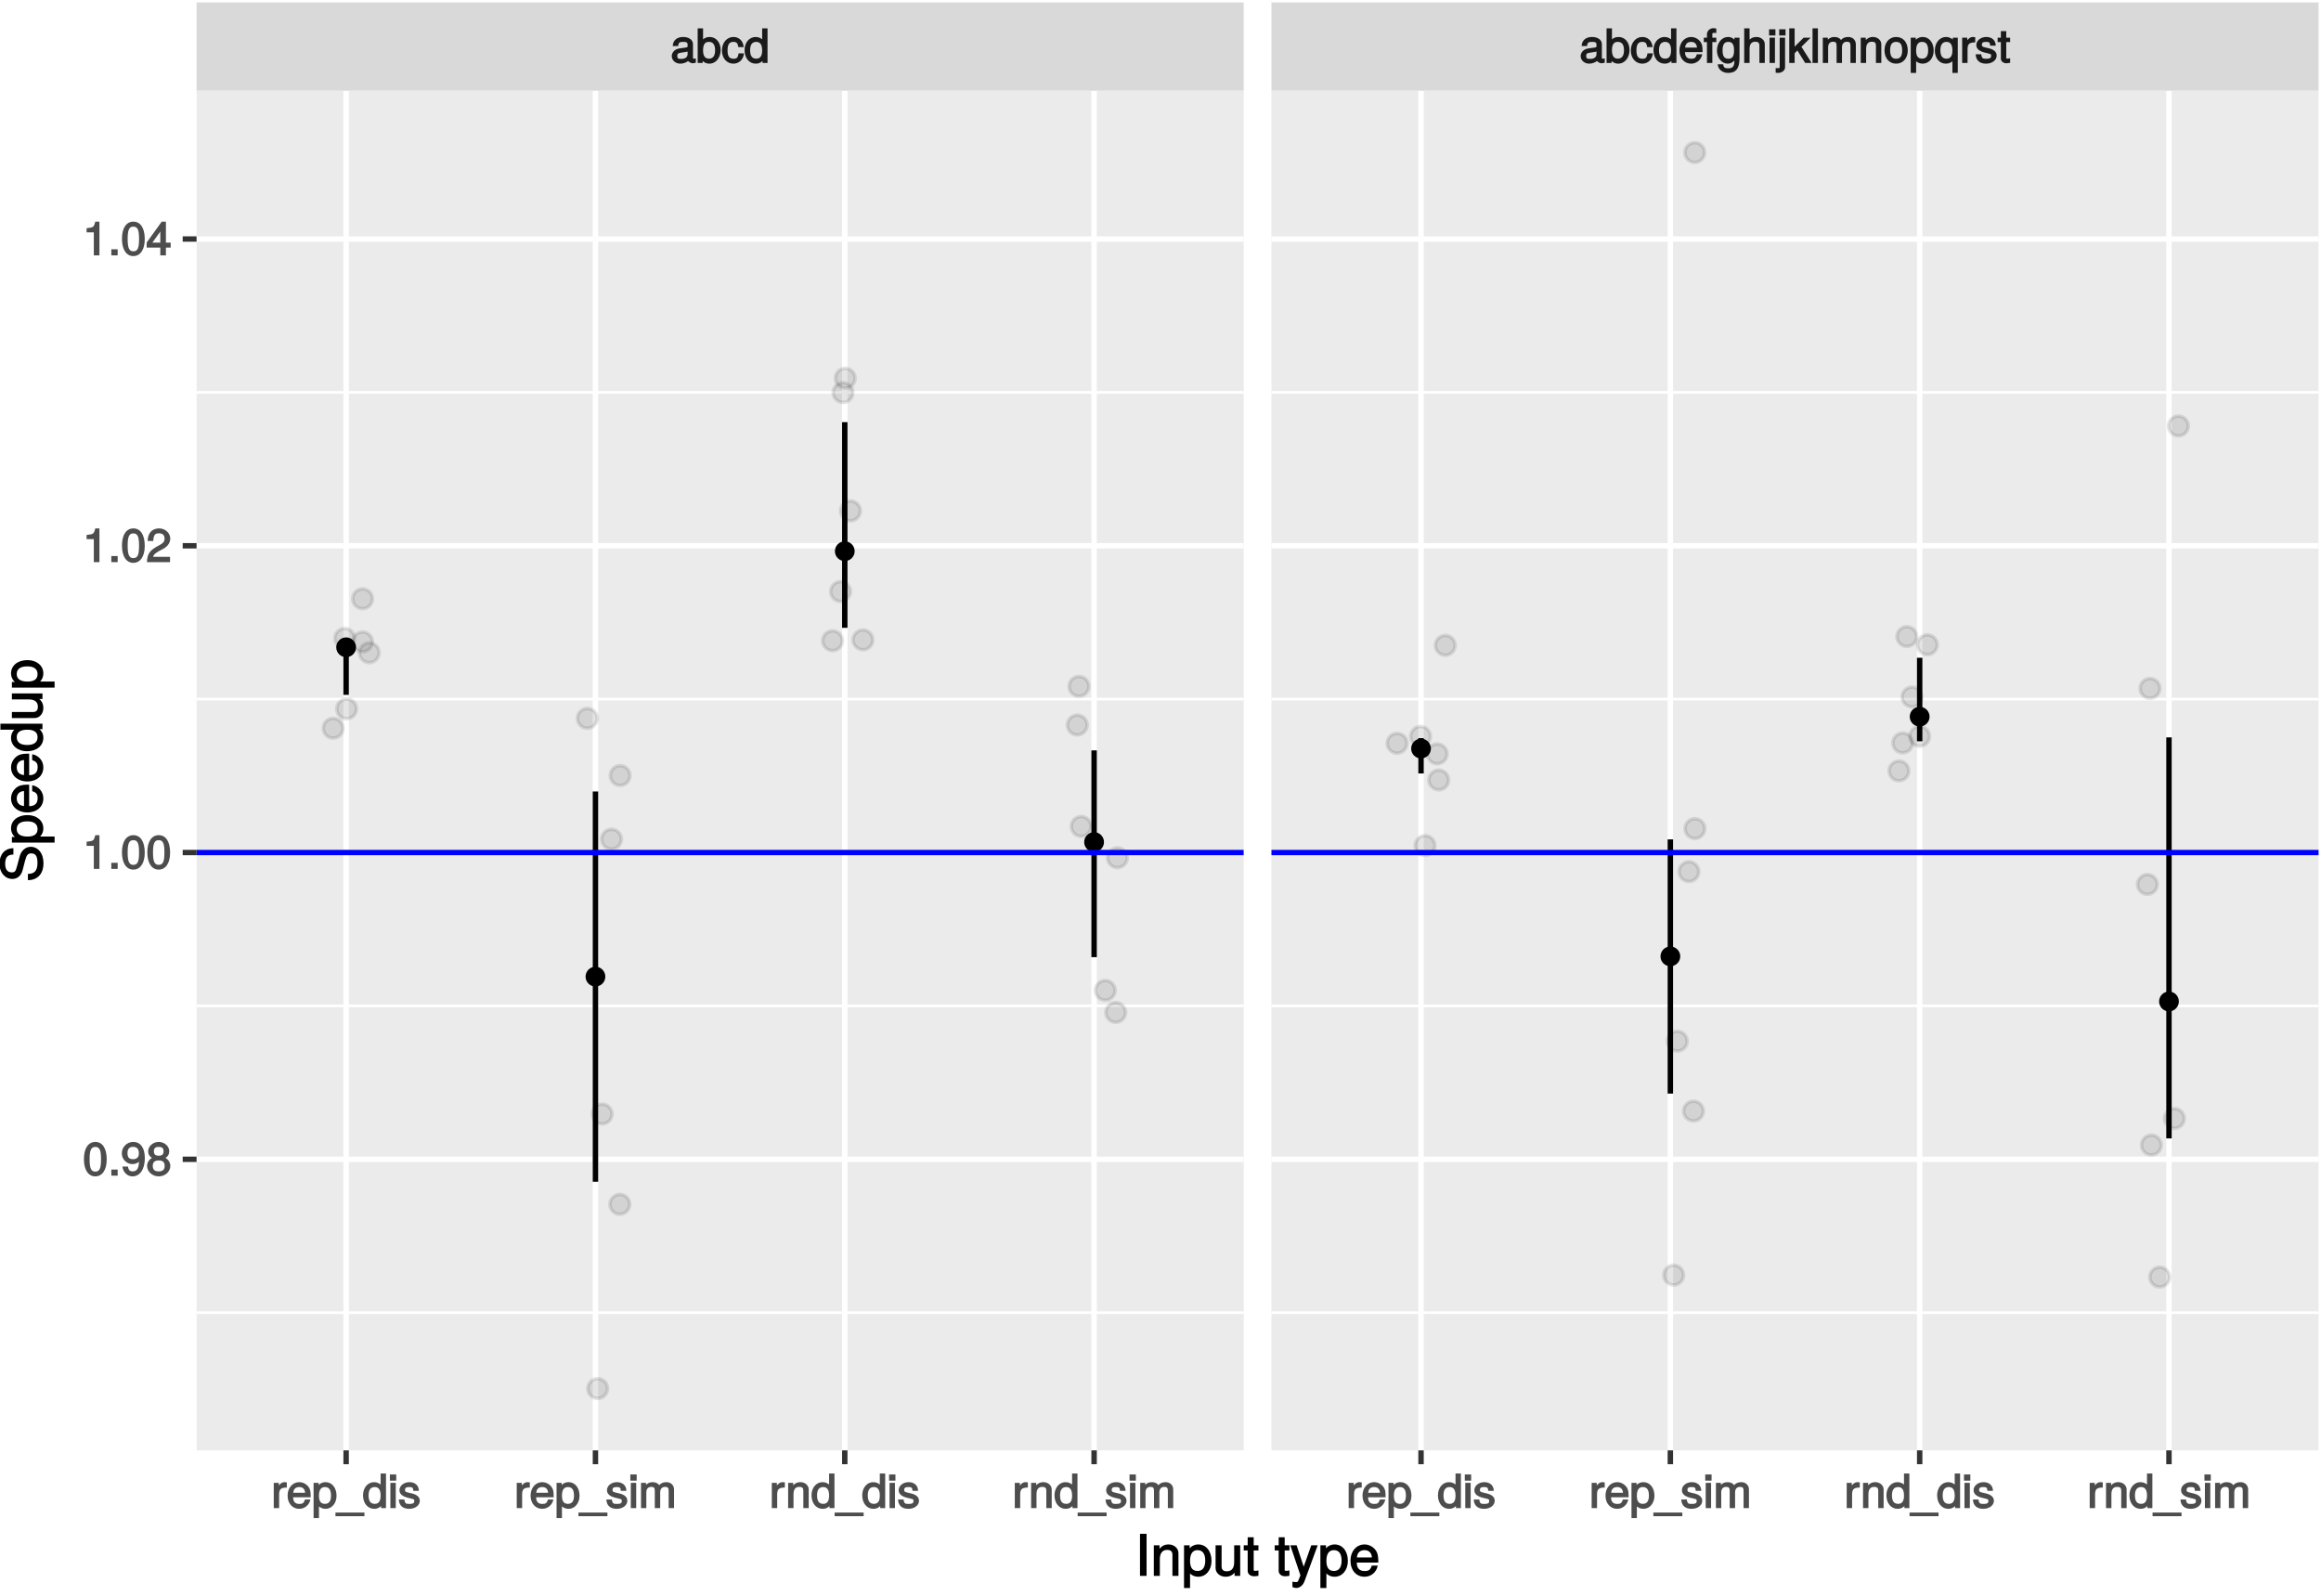<?xml version="1.0" encoding="UTF-8"?>
<svg xmlns="http://www.w3.org/2000/svg" xmlns:xlink="http://www.w3.org/1999/xlink" width="458pt" height="315pt" viewBox="0 0 458 315" version="1.1">
<defs>
<g>
<symbol overflow="visible" id="glyph0-0">
<path style="stroke:none;" d=""/>
</symbol>
<symbol overflow="visible" id="glyph0-1">
<path style="stroke:none;" d="M 4.969 -0.156 L 4.969 -0.891 C 4.734 -0.844 4.703 -0.844 4.656 -0.844 C 4.391 -0.844 4.406 -0.844 4.406 -1.078 L 4.406 -3.703 C 4.406 -4.531 3.641 -5.125 2.469 -5.125 C 1.328 -5.125 0.469 -4.547 0.406 -3.328 L 1.469 -3.328 C 1.562 -4.031 1.75 -4.156 2.453 -4.156 C 3.125 -4.156 3.344 -4.047 3.344 -3.594 L 3.344 -3.391 C 3.344 -3.078 3.312 -3.078 2.719 -3 C 1.656 -2.875 1.5 -2.828 1.203 -2.719 C 0.656 -2.5 0.219 -1.938 0.219 -1.359 C 0.219 -0.5 0.969 0.141 1.922 0.141 C 2.531 0.141 3.219 -0.156 3.438 -0.391 C 3.453 -0.328 3.938 0.062 4.297 0.062 C 4.453 0.062 4.578 0.047 4.969 -0.047 Z M 3.344 -1.766 C 3.344 -1.094 2.812 -0.797 2.094 -0.797 C 1.5 -0.797 1.312 -0.859 1.312 -1.375 C 1.312 -1.875 1.5 -1.953 2.297 -2.062 C 3.094 -2.172 3.25 -2.219 3.344 -2.25 Z M 3.344 -1.766 "/>
</symbol>
<symbol overflow="visible" id="glyph0-2">
<path style="stroke:none;" d="M 4.859 -2.547 C 4.859 -4.078 3.938 -5.125 2.688 -5.125 C 2.047 -5.125 1.469 -4.844 1.109 -4.312 L 1.391 -4.219 L 1.391 -6.828 L 0.328 -6.828 L 0.328 0 L 1.312 0 L 1.312 -0.812 L 1.047 -0.719 C 1.406 -0.156 2 0.141 2.656 0.141 C 3.891 0.141 4.859 -1.016 4.859 -2.547 Z M 3.766 -2.5 C 3.766 -1.438 3.359 -0.844 2.547 -0.844 C 1.75 -0.844 1.391 -1.422 1.391 -2.5 C 1.391 -3.594 1.75 -4.188 2.547 -4.156 C 3.391 -4.156 3.766 -3.562 3.766 -2.5 Z M 3.766 -2.5 "/>
</symbol>
<symbol overflow="visible" id="glyph0-3">
<path style="stroke:none;" d="M 4.297 -1.891 L 3.406 -1.891 C 3.25 -1 3.031 -0.828 2.391 -0.828 C 1.562 -0.828 1.219 -1.328 1.219 -2.453 C 1.219 -3.625 1.547 -4.156 2.359 -4.156 C 3 -4.156 3.234 -3.922 3.344 -3.125 L 4.406 -3.125 C 4.297 -4.422 3.422 -5.125 2.375 -5.125 C 1.109 -5.125 0.109 -4.016 0.109 -2.453 C 0.109 -0.922 1.094 0.141 2.359 0.141 C 3.484 0.141 4.359 -0.672 4.453 -1.891 Z M 4.297 -1.891 "/>
</symbol>
<symbol overflow="visible" id="glyph0-4">
<path style="stroke:none;" d="M 4.609 -0.141 L 4.609 -6.828 L 3.547 -6.828 L 3.547 -4.25 L 3.812 -4.359 C 3.5 -4.828 2.891 -5.125 2.266 -5.125 C 1.031 -5.125 0.078 -4.047 0.078 -2.531 C 0.078 -0.938 1.016 0.141 2.281 0.141 C 2.938 0.141 3.484 -0.141 3.891 -0.734 L 3.625 -0.828 L 3.625 0 L 4.609 0 Z M 3.547 -2.469 C 3.547 -1.391 3.188 -0.844 2.391 -0.844 C 1.562 -0.844 1.172 -1.391 1.172 -2.5 C 1.172 -3.594 1.562 -4.156 2.391 -4.156 C 3.188 -4.156 3.547 -3.562 3.547 -2.469 Z M 3.547 -2.469 "/>
</symbol>
<symbol overflow="visible" id="glyph0-5">
<path style="stroke:none;" d="M 4.766 -2.281 C 4.766 -2.969 4.719 -3.391 4.578 -3.75 C 4.281 -4.516 3.406 -5.125 2.516 -5.125 C 1.203 -5.125 0.203 -4.016 0.203 -2.469 C 0.203 -0.922 1.172 0.141 2.5 0.141 C 3.578 0.141 4.484 -0.609 4.703 -1.703 L 3.641 -1.703 C 3.391 -0.938 3.125 -0.828 2.531 -0.828 C 1.75 -0.828 1.312 -1.203 1.297 -2.141 L 4.766 -2.141 Z M 3.922 -2.844 C 3.922 -2.844 3.703 -3 3.719 -3.031 L 1.328 -3.031 C 1.375 -3.719 1.75 -4.156 2.516 -4.156 C 3.25 -4.156 3.656 -3.688 3.656 -2.938 Z M 3.922 -2.844 "/>
</symbol>
<symbol overflow="visible" id="glyph0-6">
<path style="stroke:none;" d="M 2.469 -4.234 L 2.469 -4.984 L 1.688 -4.984 L 1.688 -5.594 C 1.688 -5.906 1.719 -5.938 2.062 -5.938 C 2.125 -5.938 2.156 -5.938 2.469 -5.906 L 2.469 -6.781 C 2.156 -6.844 2.047 -6.859 1.906 -6.859 C 1.203 -6.859 0.625 -6.328 0.625 -5.656 L 0.625 -4.984 L 0 -4.984 L 0 -4.109 L 0.625 -4.109 L 0.625 0 L 1.688 0 L 1.688 -4.109 L 2.469 -4.109 Z M 2.469 -4.234 "/>
</symbol>
<symbol overflow="visible" id="glyph0-7">
<path style="stroke:none;" d="M 4.547 -0.906 L 4.547 -4.984 L 3.547 -4.984 L 3.547 -4.172 L 3.812 -4.266 C 3.438 -4.828 2.875 -5.125 2.266 -5.125 C 1.078 -5.125 0.094 -3.984 0.094 -2.453 C 0.094 -0.969 1.094 0.141 2.203 0.141 C 2.797 0.141 3.328 -0.156 3.812 -0.75 L 3.547 -0.844 L 3.547 -0.531 C 3.547 0.719 3.188 1.062 2.328 1.062 C 1.734 1.062 1.422 0.984 1.312 0.266 L 0.25 0.266 C 0.328 1.297 1.188 1.969 2.297 1.969 C 3.766 1.969 4.547 1.172 4.547 -0.906 Z M 3.469 -2.469 C 3.469 -1.344 3.156 -0.828 2.359 -0.828 C 1.531 -0.828 1.203 -1.344 1.203 -2.5 C 1.203 -3.625 1.547 -4.156 2.344 -4.156 C 3.156 -4.156 3.469 -3.609 3.469 -2.469 Z M 3.469 -2.469 "/>
</symbol>
<symbol overflow="visible" id="glyph0-8">
<path style="stroke:none;" d="M 4.531 -0.141 L 4.531 -3.703 C 4.531 -4.484 3.812 -5.125 2.891 -5.125 C 2.219 -5.125 1.703 -4.875 1.266 -4.297 L 1.531 -4.203 L 1.531 -6.828 L 0.469 -6.828 L 0.469 0 L 1.531 0 L 1.531 -2.734 C 1.531 -3.703 1.875 -4.188 2.656 -4.188 C 3.188 -4.188 3.469 -4.016 3.469 -3.406 L 3.469 0 L 4.531 0 Z M 4.531 -0.141 "/>
</symbol>
<symbol overflow="visible" id="glyph0-9">
<path style="stroke:none;" d="M 1.531 -0.141 L 1.531 -4.984 L 0.469 -4.984 L 0.469 0 L 1.531 0 Z M 1.625 -5.562 L 1.625 -6.641 L 0.375 -6.641 L 0.375 -5.422 L 1.625 -5.422 Z M 1.625 -5.562 "/>
</symbol>
<symbol overflow="visible" id="glyph0-10">
<path style="stroke:none;" d="M 1.531 0.844 L 1.531 -4.984 L 0.469 -4.984 L 0.469 0.547 C 0.469 1 0.484 1.062 0.016 1.031 L -0.328 1.016 L -0.328 1.906 C -0.078 1.953 -0.031 1.969 0.094 1.969 C 0.938 1.969 1.531 1.484 1.531 0.844 Z M 1.625 -5.562 L 1.625 -6.641 L 0.375 -6.641 L 0.375 -5.422 L 1.625 -5.422 Z M 1.625 -5.562 "/>
</symbol>
<symbol overflow="visible" id="glyph0-11">
<path style="stroke:none;" d="M 4.625 -0.234 L 2.766 -3.188 L 4.578 -4.984 L 3.188 -4.984 L 1.156 -2.953 L 1.422 -2.859 L 1.422 -6.828 L 0.359 -6.828 L 0.359 0 L 1.422 0 L 1.422 -1.922 L 1.969 -2.453 L 3.5 0 L 4.766 0 Z M 4.625 -0.234 "/>
</symbol>
<symbol overflow="visible" id="glyph0-12">
<path style="stroke:none;" d="M 1.516 -0.141 L 1.516 -6.828 L 0.453 -6.828 L 0.453 0 L 1.516 0 Z M 1.516 -0.141 "/>
</symbol>
<symbol overflow="visible" id="glyph0-13">
<path style="stroke:none;" d="M 7 -0.141 L 7 -3.672 C 7 -4.516 6.375 -5.125 5.484 -5.125 C 4.859 -5.125 4.359 -4.891 4.062 -4.516 C 3.875 -4.875 3.391 -5.125 2.766 -5.125 C 2.141 -5.125 1.609 -4.844 1.203 -4.281 L 1.469 -4.188 L 1.469 -4.984 L 0.484 -4.984 L 0.484 0 L 1.531 0 L 1.531 -3.094 C 1.531 -3.781 1.875 -4.188 2.5 -4.188 C 3.047 -4.188 3.203 -3.984 3.203 -3.391 L 3.203 0 L 4.266 0 L 4.266 -3.094 C 4.266 -3.781 4.609 -4.188 5.234 -4.188 C 5.781 -4.188 5.938 -3.984 5.938 -3.391 L 5.938 0 L 7 0 Z M 7 -0.141 "/>
</symbol>
<symbol overflow="visible" id="glyph0-14">
<path style="stroke:none;" d="M 4.531 -0.141 L 4.531 -3.703 C 4.531 -4.484 3.797 -5.125 2.891 -5.125 C 2.188 -5.125 1.625 -4.812 1.203 -4.156 L 1.469 -4.062 L 1.469 -4.984 L 0.469 -4.984 L 0.469 0 L 1.531 0 L 1.531 -2.734 C 1.531 -3.703 1.906 -4.188 2.656 -4.188 C 3.266 -4.188 3.469 -3.969 3.469 -3.406 L 3.469 0 L 4.531 0 Z M 4.531 -0.141 "/>
</symbol>
<symbol overflow="visible" id="glyph0-15">
<path style="stroke:none;" d="M 4.75 -2.453 C 4.75 -4.094 3.812 -5.125 2.453 -5.125 C 1.125 -5.125 0.156 -4.078 0.156 -2.5 C 0.156 -0.906 1.109 0.141 2.453 0.141 C 3.781 0.141 4.75 -0.906 4.75 -2.453 Z M 3.641 -2.469 C 3.641 -1.359 3.281 -0.828 2.453 -0.828 C 1.625 -0.828 1.266 -1.344 1.266 -2.5 C 1.266 -3.625 1.625 -4.156 2.453 -4.156 C 3.297 -4.156 3.641 -3.641 3.641 -2.469 Z M 3.641 -2.469 "/>
</symbol>
<symbol overflow="visible" id="glyph0-16">
<path style="stroke:none;" d="M 4.859 -2.453 C 4.859 -4.031 3.938 -5.125 2.688 -5.125 C 2.047 -5.125 1.406 -4.797 1.062 -4.234 L 1.328 -4.141 L 1.328 -4.984 L 0.328 -4.984 L 0.328 1.969 L 1.391 1.969 L 1.391 -0.703 L 1.125 -0.609 C 1.516 -0.109 2.078 0.141 2.688 0.141 C 3.906 0.141 4.859 -0.938 4.859 -2.453 Z M 3.766 -2.469 C 3.766 -1.391 3.375 -0.844 2.562 -0.844 C 1.766 -0.844 1.391 -1.344 1.391 -2.453 C 1.391 -3.562 1.766 -4.156 2.562 -4.156 C 3.391 -4.156 3.766 -3.594 3.766 -2.469 Z M 3.766 -2.469 "/>
</symbol>
<symbol overflow="visible" id="glyph0-17">
<path style="stroke:none;" d="M 4.609 1.828 L 4.609 -4.984 L 3.625 -4.984 L 3.625 -4.219 L 3.891 -4.312 C 3.547 -4.812 2.906 -5.125 2.281 -5.125 C 1.047 -5.125 0.078 -4 0.078 -2.438 C 0.078 -0.906 1.016 0.141 2.25 0.141 C 2.906 0.141 3.469 -0.141 3.812 -0.641 L 3.547 -0.75 L 3.547 1.969 L 4.609 1.969 Z M 3.547 -2.469 C 3.547 -1.391 3.188 -0.844 2.391 -0.844 C 1.562 -0.844 1.172 -1.391 1.172 -2.5 C 1.172 -3.578 1.562 -4.156 2.391 -4.156 C 3.188 -4.156 3.547 -3.562 3.547 -2.469 Z M 3.547 -2.469 "/>
</symbol>
<symbol overflow="visible" id="glyph0-18">
<path style="stroke:none;" d="M 3.047 -4.188 L 3.047 -5.078 C 2.766 -5.109 2.703 -5.125 2.594 -5.125 C 2.109 -5.125 1.625 -4.797 1.203 -4.094 L 1.469 -4 L 1.469 -4.984 L 0.469 -4.984 L 0.469 0 L 1.531 0 L 1.531 -2.578 C 1.531 -3.641 1.734 -4.047 3.047 -4.062 Z M 3.047 -4.188 "/>
</symbol>
<symbol overflow="visible" id="glyph0-19">
<path style="stroke:none;" d="M 4.281 -1.453 C 4.281 -2.156 3.734 -2.641 2.797 -2.875 L 2.078 -3.047 C 1.469 -3.188 1.359 -3.25 1.359 -3.578 C 1.359 -4.016 1.594 -4.156 2.203 -4.156 C 2.812 -4.156 2.969 -4.031 3 -3.406 L 4.094 -3.406 C 4.094 -4.469 3.328 -5.125 2.234 -5.125 C 1.141 -5.125 0.266 -4.422 0.266 -3.547 C 0.266 -2.812 0.797 -2.328 1.922 -2.047 L 2.625 -1.875 C 3.141 -1.75 3.188 -1.734 3.188 -1.391 C 3.188 -0.953 2.906 -0.828 2.25 -0.828 C 1.578 -0.828 1.344 -0.859 1.234 -1.703 L 0.141 -1.703 C 0.188 -0.484 0.953 0.141 2.188 0.141 C 3.375 0.141 4.281 -0.547 4.281 -1.453 Z M 4.281 -1.453 "/>
</symbol>
<symbol overflow="visible" id="glyph0-20">
<path style="stroke:none;" d="M 2.438 -0.141 L 2.438 -0.938 C 2.188 -0.875 2.062 -0.859 1.922 -0.859 C 1.609 -0.859 1.672 -0.812 1.672 -1.156 L 1.672 -4.109 L 2.438 -4.109 L 2.438 -4.984 L 1.672 -4.984 L 1.672 -6.281 L 0.609 -6.281 L 0.609 -4.984 L -0.031 -4.984 L -0.031 -4.109 L 0.609 -4.109 L 0.609 -0.812 C 0.609 -0.344 1.094 0.062 1.672 0.062 C 1.859 0.062 2.031 0.047 2.438 -0.031 Z M 2.438 -0.141 "/>
</symbol>
<symbol overflow="visible" id="glyph0-21">
<path style="stroke:none;" d="M 5.359 1.453 L 5.359 0.875 L -0.359 0.875 L -0.359 1.594 L 5.359 1.594 Z M 5.359 1.453 "/>
</symbol>
<symbol overflow="visible" id="glyph0-22">
<path style="stroke:none;" d="M 4.719 -3.203 C 4.719 -5.422 3.859 -6.656 2.469 -6.656 C 1.094 -6.656 0.219 -5.406 0.219 -3.266 C 0.219 -1.109 1.109 0.141 2.469 0.141 C 3.828 0.141 4.719 -1.109 4.719 -3.203 Z M 3.594 -3.281 C 3.594 -1.469 3.344 -0.797 2.453 -0.797 C 1.625 -0.797 1.344 -1.5 1.344 -3.25 C 1.344 -5 1.625 -5.672 2.469 -5.672 C 3.328 -5.672 3.594 -4.984 3.594 -3.281 Z M 3.594 -3.281 "/>
</symbol>
<symbol overflow="visible" id="glyph0-23">
<path style="stroke:none;" d="M 1.875 -0.141 L 1.875 -1.203 L 0.625 -1.203 L 0.625 0 L 1.875 0 Z M 1.875 -0.141 "/>
</symbol>
<symbol overflow="visible" id="glyph0-24">
<path style="stroke:none;" d="M 4.734 -3.469 C 4.734 -5.469 3.891 -6.656 2.438 -6.656 C 1.219 -6.656 0.188 -5.656 0.188 -4.406 C 0.188 -3.219 1.156 -2.281 2.297 -2.281 C 2.906 -2.281 3.453 -2.531 3.875 -3.031 L 3.594 -3.125 C 3.594 -1.562 3.25 -0.844 2.344 -0.844 C 1.781 -0.844 1.547 -1.047 1.391 -1.797 L 0.297 -1.797 C 0.469 -0.625 1.312 0.141 2.281 0.141 C 3.781 0.141 4.734 -1.266 4.734 -3.469 Z M 3.562 -4.422 C 3.562 -3.641 3.172 -3.25 2.391 -3.25 C 1.625 -3.25 1.312 -3.609 1.312 -4.469 C 1.312 -5.281 1.688 -5.688 2.422 -5.688 C 3.156 -5.688 3.562 -5.25 3.562 -4.422 Z M 3.562 -4.422 "/>
</symbol>
<symbol overflow="visible" id="glyph0-25">
<path style="stroke:none;" d="M 4.766 -1.938 C 4.766 -2.641 4.25 -3.281 3.797 -3.5 C 4.281 -3.781 4.547 -4.219 4.547 -4.812 C 4.547 -5.812 3.609 -6.656 2.469 -6.656 C 1.344 -6.656 0.391 -5.812 0.391 -4.812 C 0.391 -4.219 0.656 -3.797 1.141 -3.5 C 0.688 -3.281 0.172 -2.641 0.172 -1.938 C 0.172 -0.781 1.219 0.141 2.469 0.141 C 3.734 0.141 4.766 -0.781 4.766 -1.938 Z M 3.422 -4.797 C 3.422 -4.203 3.141 -3.938 2.469 -3.938 C 1.812 -3.938 1.516 -4.203 1.516 -4.812 C 1.516 -5.422 1.812 -5.672 2.469 -5.672 C 3.156 -5.672 3.422 -5.422 3.422 -4.797 Z M 3.641 -1.922 C 3.641 -1.172 3.266 -0.844 2.453 -0.844 C 1.688 -0.844 1.297 -1.172 1.297 -1.922 C 1.297 -2.672 1.688 -3 2.469 -3 C 3.266 -3 3.641 -2.672 3.641 -1.922 Z M 3.641 -1.922 "/>
</symbol>
<symbol overflow="visible" id="glyph0-26">
<path style="stroke:none;" d="M 3.281 -0.141 L 3.281 -6.656 L 2.469 -6.656 C 2.156 -5.531 2.141 -5.531 0.75 -5.359 L 0.75 -4.547 L 2.172 -4.547 L 2.172 0 L 3.281 0 Z M 3.281 -0.141 "/>
</symbol>
<symbol overflow="visible" id="glyph0-27">
<path style="stroke:none;" d="M 4.75 -4.641 C 4.75 -5.719 3.766 -6.656 2.562 -6.656 C 1.25 -6.656 0.328 -5.844 0.281 -4.172 L 1.391 -4.172 C 1.453 -5.375 1.75 -5.688 2.531 -5.688 C 3.25 -5.688 3.625 -5.312 3.625 -4.625 C 3.625 -4.125 3.375 -3.781 2.812 -3.469 L 1.984 -3 C 0.641 -2.234 0.219 -1.531 0.141 0 L 4.703 0 L 4.703 -1.047 L 1.375 -1.047 C 1.438 -1.438 1.672 -1.672 2.453 -2.141 L 3.359 -2.625 C 4.25 -3.094 4.75 -3.859 4.75 -4.641 Z M 4.75 -4.641 "/>
</symbol>
<symbol overflow="visible" id="glyph0-28">
<path style="stroke:none;" d="M 4.828 -1.672 L 4.828 -2.516 L 3.891 -2.516 L 3.891 -6.656 L 3.062 -6.656 L 0.094 -2.531 L 0.094 -1.531 L 2.781 -1.531 L 2.781 0 L 3.891 0 L 3.891 -1.531 L 4.828 -1.531 Z M 2.938 -2.516 L 1.219 -2.516 L 3.047 -5.062 L 2.781 -5.172 L 2.781 -2.516 Z M 2.938 -2.516 "/>
</symbol>
<symbol overflow="visible" id="glyph1-0">
<path style="stroke:none;" d=""/>
</symbol>
<symbol overflow="visible" id="glyph1-1">
<path style="stroke:none;" d="M 2.25 -0.125 L 2.25 -8.297 L 0.953 -8.297 L 0.953 0 L 2.25 0 Z M 2.25 -0.125 "/>
</symbol>
<symbol overflow="visible" id="glyph1-2">
<path style="stroke:none;" d="M 5.484 -0.125 L 5.484 -4.484 C 5.484 -5.438 4.641 -6.203 3.531 -6.203 C 2.672 -6.203 2.031 -5.828 1.516 -5.031 L 1.75 -4.922 L 1.75 -6.031 L 0.625 -6.031 L 0.625 0 L 1.812 0 L 1.812 -3.312 C 1.812 -4.484 2.328 -5.125 3.25 -5.125 C 3.984 -5.125 4.297 -4.812 4.297 -4.125 L 4.297 0 L 5.484 0 Z M 5.484 -0.125 "/>
</symbol>
<symbol overflow="visible" id="glyph1-3">
<path style="stroke:none;" d="M 5.891 -2.953 C 5.891 -4.891 4.812 -6.203 3.281 -6.203 C 2.5 -6.203 1.766 -5.812 1.344 -5.125 L 1.578 -5.031 L 1.578 -6.031 L 0.469 -6.031 L 0.469 2.391 L 1.656 2.391 L 1.656 -0.828 L 1.422 -0.719 C 1.906 -0.125 2.547 0.172 3.281 0.172 C 4.781 0.172 5.891 -1.125 5.891 -2.953 Z M 4.656 -2.984 C 4.656 -1.672 4.125 -0.969 3.125 -0.969 C 2.156 -0.969 1.656 -1.609 1.656 -2.969 C 1.656 -4.328 2.156 -5.078 3.125 -5.078 C 4.141 -5.078 4.656 -4.359 4.656 -2.984 Z M 4.656 -2.984 "/>
</symbol>
<symbol overflow="visible" id="glyph1-4">
<path style="stroke:none;" d="M 5.438 -0.125 L 5.438 -6.031 L 4.25 -6.031 L 4.25 -2.719 C 4.25 -1.547 3.766 -0.906 2.812 -0.906 C 2.094 -0.906 1.766 -1.203 1.766 -1.906 L 1.766 -6.031 L 0.578 -6.031 L 0.578 -1.547 C 0.578 -0.578 1.438 0.172 2.547 0.172 C 3.406 0.172 4.031 -0.172 4.562 -0.922 L 4.328 -1.016 L 4.328 0 L 5.438 0 Z M 5.438 -0.125 "/>
</symbol>
<symbol overflow="visible" id="glyph1-5">
<path style="stroke:none;" d="M 2.922 -0.125 L 2.922 -1.078 C 2.672 -1.016 2.531 -1 2.359 -1 C 1.953 -1 1.984 -0.969 1.984 -1.375 L 1.984 -5.016 L 2.922 -5.016 L 2.922 -6.031 L 1.984 -6.031 L 1.984 -7.625 L 0.797 -7.625 L 0.797 -6.031 L 0.016 -6.031 L 0.016 -5.016 L 0.797 -5.016 L 0.797 -0.969 C 0.797 -0.391 1.328 0.078 2.047 0.078 C 2.266 0.078 2.484 0.062 2.922 -0.016 Z M 2.922 -0.125 "/>
</symbol>
<symbol overflow="visible" id="glyph1-6">
<path style="stroke:none;" d=""/>
</symbol>
<symbol overflow="visible" id="glyph1-7">
<path style="stroke:none;" d="M 5.266 -6.031 L 4.172 -6.031 L 2.531 -1.406 L 2.812 -1.406 L 1.281 -6.031 L 0.031 -6.031 L 2.031 -0.109 L 1.672 0.797 C 1.516 1.203 1.469 1.219 1.078 1.219 C 0.953 1.219 0.797 1.203 0.453 1.141 L 0.453 2.203 C 0.688 2.328 0.969 2.391 1.203 2.391 C 1.859 2.391 2.516 1.906 2.828 1.078 L 5.438 -6.031 Z M 5.266 -6.031 "/>
</symbol>
<symbol overflow="visible" id="glyph1-8">
<path style="stroke:none;" d="M 5.781 -2.75 C 5.781 -3.594 5.703 -4.109 5.547 -4.547 C 5.172 -5.484 4.156 -6.203 3.078 -6.203 C 1.469 -6.203 0.297 -4.875 0.297 -2.984 C 0.297 -1.094 1.438 0.172 3.062 0.172 C 4.375 0.172 5.422 -0.719 5.672 -2.031 L 4.5 -2.031 C 4.203 -1.125 3.828 -0.953 3.094 -0.953 C 2.141 -0.953 1.547 -1.438 1.531 -2.625 L 5.781 -2.625 Z M 4.75 -3.469 C 4.75 -3.469 4.562 -3.625 4.578 -3.641 L 1.562 -3.641 C 1.625 -4.516 2.141 -5.078 3.062 -5.078 C 3.969 -5.078 4.516 -4.469 4.516 -3.562 Z M 4.75 -3.469 "/>
</symbol>
<symbol overflow="visible" id="glyph2-0">
<path style="stroke:none;" d=""/>
</symbol>
<symbol overflow="visible" id="glyph2-1">
<path style="stroke:none;" d="M -2.328 -6.969 C -3.328 -6.969 -4.188 -6.219 -4.484 -5.125 L -5.031 -3.109 C -5.281 -2.141 -5.453 -1.922 -6.078 -1.922 C -6.891 -1.922 -7.359 -2.516 -7.359 -3.594 C -7.359 -4.859 -6.906 -5.438 -5.734 -5.438 L -5.734 -6.688 C -7.438 -6.688 -8.484 -5.469 -8.484 -3.625 C -8.484 -1.859 -7.375 -0.625 -5.922 -0.625 C -4.953 -0.625 -4.203 -1.281 -3.922 -2.344 L -3.406 -4.328 C -3.141 -5.344 -2.859 -5.672 -2.234 -5.672 C -1.359 -5.672 -0.984 -5.141 -0.984 -3.766 C -0.984 -2.25 -1.594 -1.625 -2.875 -1.625 L -2.875 -0.391 C -0.844 -0.391 0.203 -1.797 0.203 -3.703 C 0.203 -5.734 -0.906 -6.969 -2.328 -6.969 Z M -2.328 -6.969 "/>
</symbol>
<symbol overflow="visible" id="glyph2-2">
<path style="stroke:none;" d="M -2.953 -5.891 C -4.891 -5.891 -6.203 -4.812 -6.203 -3.281 C -6.203 -2.5 -5.812 -1.766 -5.125 -1.344 L -5.031 -1.578 L -6.031 -1.578 L -6.031 -0.469 L 2.391 -0.469 L 2.391 -1.656 L -0.828 -1.656 L -0.719 -1.422 C -0.125 -1.906 0.172 -2.547 0.172 -3.281 C 0.172 -4.781 -1.125 -5.891 -2.953 -5.891 Z M -2.984 -4.656 C -1.672 -4.656 -0.969 -4.125 -0.969 -3.125 C -0.969 -2.156 -1.609 -1.656 -2.969 -1.656 C -4.328 -1.656 -5.078 -2.156 -5.078 -3.125 C -5.078 -4.141 -4.359 -4.656 -2.984 -4.656 Z M -2.984 -4.656 "/>
</symbol>
<symbol overflow="visible" id="glyph2-3">
<path style="stroke:none;" d="M -2.75 -5.781 C -3.594 -5.781 -4.109 -5.703 -4.547 -5.547 C -5.484 -5.172 -6.203 -4.156 -6.203 -3.078 C -6.203 -1.469 -4.875 -0.297 -2.984 -0.297 C -1.094 -0.297 0.172 -1.438 0.172 -3.062 C 0.172 -4.375 -0.719 -5.422 -2.031 -5.672 L -2.031 -4.5 C -1.125 -4.203 -0.953 -3.828 -0.953 -3.094 C -0.953 -2.141 -1.438 -1.547 -2.625 -1.531 L -2.625 -5.781 Z M -3.469 -4.75 C -3.469 -4.75 -3.625 -4.562 -3.641 -4.578 L -3.641 -1.562 C -4.516 -1.625 -5.078 -2.141 -5.078 -3.062 C -5.078 -3.969 -4.469 -4.516 -3.562 -4.516 Z M -3.469 -4.75 "/>
</symbol>
<symbol overflow="visible" id="glyph2-4">
<path style="stroke:none;" d="M -0.125 -5.578 L -8.297 -5.578 L -8.297 -4.391 L -5.172 -4.391 L -5.266 -4.625 C -5.859 -4.234 -6.203 -3.531 -6.203 -2.766 C -6.203 -1.266 -4.906 -0.141 -3.062 -0.141 C -1.125 -0.141 0.172 -1.25 0.172 -2.797 C 0.172 -3.594 -0.172 -4.219 -0.875 -4.719 L -0.984 -4.484 L 0 -4.484 L 0 -5.578 Z M -2.984 -4.391 C -1.656 -4.391 -0.969 -3.891 -0.969 -2.922 C -0.969 -1.906 -1.672 -1.375 -3.016 -1.375 C -4.359 -1.375 -5.078 -1.906 -5.078 -2.922 C -5.078 -3.906 -4.328 -4.391 -2.984 -4.391 Z M -2.984 -4.391 "/>
</symbol>
<symbol overflow="visible" id="glyph2-5">
<path style="stroke:none;" d="M -0.125 -5.438 L -6.031 -5.438 L -6.031 -4.25 L -2.719 -4.25 C -1.547 -4.25 -0.906 -3.766 -0.906 -2.812 C -0.906 -2.094 -1.203 -1.766 -1.906 -1.766 L -6.031 -1.766 L -6.031 -0.578 L -1.547 -0.578 C -0.578 -0.578 0.172 -1.438 0.172 -2.547 C 0.172 -3.406 -0.172 -4.031 -0.922 -4.562 L -1.016 -4.328 L 0 -4.328 L 0 -5.438 Z M -0.125 -5.438 "/>
</symbol>
</g>
<clipPath id="clip1">
  <path d="M 38.789 17.898 L 245.422 17.898 L 245.422 286.18 L 38.789 286.18 Z M 38.789 17.898 "/>
</clipPath>
<clipPath id="clip2">
  <path d="M 38.789 258 L 245.422 258 L 245.422 260 L 38.789 260 Z M 38.789 258 "/>
</clipPath>
<clipPath id="clip3">
  <path d="M 38.789 198 L 245.422 198 L 245.422 199 L 38.789 199 Z M 38.789 198 "/>
</clipPath>
<clipPath id="clip4">
  <path d="M 38.789 137 L 245.422 137 L 245.422 139 L 38.789 139 Z M 38.789 137 "/>
</clipPath>
<clipPath id="clip5">
  <path d="M 38.789 77 L 245.422 77 L 245.422 78 L 38.789 78 Z M 38.789 77 "/>
</clipPath>
<clipPath id="clip6">
  <path d="M 38.789 228 L 245.422 228 L 245.422 230 L 38.789 230 Z M 38.789 228 "/>
</clipPath>
<clipPath id="clip7">
  <path d="M 38.789 167 L 245.422 167 L 245.422 169 L 38.789 169 Z M 38.789 167 "/>
</clipPath>
<clipPath id="clip8">
  <path d="M 38.789 107 L 245.422 107 L 245.422 109 L 38.789 109 Z M 38.789 107 "/>
</clipPath>
<clipPath id="clip9">
  <path d="M 38.789 46 L 245.422 46 L 245.422 48 L 38.789 48 Z M 38.789 46 "/>
</clipPath>
<clipPath id="clip10">
  <path d="M 67 17.898 L 69 17.898 L 69 286.18 L 67 286.18 Z M 67 17.898 "/>
</clipPath>
<clipPath id="clip11">
  <path d="M 116 17.898 L 119 17.898 L 119 286.18 L 116 286.18 Z M 116 17.898 "/>
</clipPath>
<clipPath id="clip12">
  <path d="M 166 17.898 L 168 17.898 L 168 286.18 L 166 286.18 Z M 166 17.898 "/>
</clipPath>
<clipPath id="clip13">
  <path d="M 215 17.898 L 217 17.898 L 217 286.18 L 215 286.18 Z M 215 17.898 "/>
</clipPath>
<clipPath id="clip14">
  <path d="M 38.789 167 L 245.422 167 L 245.422 169 L 38.789 169 Z M 38.789 167 "/>
</clipPath>
<clipPath id="clip15">
  <path d="M 250.891 17.898 L 457.52 17.898 L 457.52 286.18 L 250.891 286.18 Z M 250.891 17.898 "/>
</clipPath>
<clipPath id="clip16">
  <path d="M 250.891 258 L 457.52 258 L 457.52 260 L 250.891 260 Z M 250.891 258 "/>
</clipPath>
<clipPath id="clip17">
  <path d="M 250.891 198 L 457.52 198 L 457.52 199 L 250.891 199 Z M 250.891 198 "/>
</clipPath>
<clipPath id="clip18">
  <path d="M 250.891 137 L 457.52 137 L 457.52 139 L 250.891 139 Z M 250.891 137 "/>
</clipPath>
<clipPath id="clip19">
  <path d="M 250.891 77 L 457.52 77 L 457.52 78 L 250.891 78 Z M 250.891 77 "/>
</clipPath>
<clipPath id="clip20">
  <path d="M 250.891 228 L 457.52 228 L 457.52 230 L 250.891 230 Z M 250.891 228 "/>
</clipPath>
<clipPath id="clip21">
  <path d="M 250.891 167 L 457.52 167 L 457.52 169 L 250.891 169 Z M 250.891 167 "/>
</clipPath>
<clipPath id="clip22">
  <path d="M 250.891 107 L 457.52 107 L 457.52 109 L 250.891 109 Z M 250.891 107 "/>
</clipPath>
<clipPath id="clip23">
  <path d="M 250.891 46 L 457.52 46 L 457.52 48 L 250.891 48 Z M 250.891 46 "/>
</clipPath>
<clipPath id="clip24">
  <path d="M 279 17.898 L 281 17.898 L 281 286.18 L 279 286.18 Z M 279 17.898 "/>
</clipPath>
<clipPath id="clip25">
  <path d="M 329 17.898 L 331 17.898 L 331 286.18 L 329 286.18 Z M 329 17.898 "/>
</clipPath>
<clipPath id="clip26">
  <path d="M 378 17.898 L 380 17.898 L 380 286.18 L 378 286.18 Z M 378 17.898 "/>
</clipPath>
<clipPath id="clip27">
  <path d="M 427 17.898 L 429 17.898 L 429 286.18 L 427 286.18 Z M 427 17.898 "/>
</clipPath>
<clipPath id="clip28">
  <path d="M 250.891 167 L 457.52 167 L 457.52 169 L 250.891 169 Z M 250.891 167 "/>
</clipPath>
<clipPath id="clip29">
  <path d="M 38.789 0.48 L 245.422 0.48 L 245.422 17.898 L 38.789 17.898 Z M 38.789 0.48 "/>
</clipPath>
<clipPath id="clip30">
  <path d="M 250.891 0.48 L 457.52 0.48 L 457.52 17.898 L 250.891 17.898 Z M 250.891 0.48 "/>
</clipPath>
</defs>
<g id="surface1">
<rect x="0" y="0" width="458" height="315" style="fill:rgb(100%,100%,100%);fill-opacity:1;stroke:none;"/>
<path style="fill:none;stroke-width:1.07;stroke-linecap:round;stroke-linejoin:round;stroke:rgb(100%,100%,100%);stroke-opacity:1;stroke-miterlimit:10;" d="M 0 0 L 468 0 L 468 324 L 0 324 Z M 0 0 " transform="matrix(1,0,0,-1,-5,319)"/>
<g clip-path="url(#clip1)" clip-rule="nonzero">
<path style=" stroke:none;fill-rule:nonzero;fill:rgb(92.157%,92.157%,92.157%);fill-opacity:1;" d="M 38.789 286.18 L 245.422 286.18 L 245.422 17.898 L 38.789 17.898 Z M 38.789 286.18 "/>
</g>
<g clip-path="url(#clip2)" clip-rule="nonzero">
<path style="fill:none;stroke-width:0.53;stroke-linecap:butt;stroke-linejoin:round;stroke:rgb(100%,100%,100%);stroke-opacity:1;stroke-miterlimit:10;" d="M 43.789 59.988 L 250.41 59.988 " transform="matrix(1,0,0,-1,-5,319)"/>
</g>
<g clip-path="url(#clip3)" clip-rule="nonzero">
<path style="fill:none;stroke-width:0.53;stroke-linecap:butt;stroke-linejoin:round;stroke:rgb(100%,100%,100%);stroke-opacity:1;stroke-miterlimit:10;" d="M 43.789 120.52 L 250.41 120.52 " transform="matrix(1,0,0,-1,-5,319)"/>
</g>
<g clip-path="url(#clip4)" clip-rule="nonzero">
<path style="fill:none;stroke-width:0.53;stroke-linecap:butt;stroke-linejoin:round;stroke:rgb(100%,100%,100%);stroke-opacity:1;stroke-miterlimit:10;" d="M 43.789 181.051 L 250.41 181.051 " transform="matrix(1,0,0,-1,-5,319)"/>
</g>
<g clip-path="url(#clip5)" clip-rule="nonzero">
<path style="fill:none;stroke-width:0.53;stroke-linecap:butt;stroke-linejoin:round;stroke:rgb(100%,100%,100%);stroke-opacity:1;stroke-miterlimit:10;" d="M 43.789 241.57 L 250.41 241.57 " transform="matrix(1,0,0,-1,-5,319)"/>
</g>
<g clip-path="url(#clip6)" clip-rule="nonzero">
<path style="fill:none;stroke-width:1.07;stroke-linecap:butt;stroke-linejoin:round;stroke:rgb(100%,100%,100%);stroke-opacity:1;stroke-miterlimit:10;" d="M 43.789 90.25 L 250.41 90.25 " transform="matrix(1,0,0,-1,-5,319)"/>
</g>
<g clip-path="url(#clip7)" clip-rule="nonzero">
<path style="fill:none;stroke-width:1.07;stroke-linecap:butt;stroke-linejoin:round;stroke:rgb(100%,100%,100%);stroke-opacity:1;stroke-miterlimit:10;" d="M 43.789 150.781 L 250.41 150.781 " transform="matrix(1,0,0,-1,-5,319)"/>
</g>
<g clip-path="url(#clip8)" clip-rule="nonzero">
<path style="fill:none;stroke-width:1.07;stroke-linecap:butt;stroke-linejoin:round;stroke:rgb(100%,100%,100%);stroke-opacity:1;stroke-miterlimit:10;" d="M 43.789 211.309 L 250.41 211.309 " transform="matrix(1,0,0,-1,-5,319)"/>
</g>
<g clip-path="url(#clip9)" clip-rule="nonzero">
<path style="fill:none;stroke-width:1.07;stroke-linecap:butt;stroke-linejoin:round;stroke:rgb(100%,100%,100%);stroke-opacity:1;stroke-miterlimit:10;" d="M 43.789 271.84 L 250.41 271.84 " transform="matrix(1,0,0,-1,-5,319)"/>
</g>
<g clip-path="url(#clip10)" clip-rule="nonzero">
<path style="fill:none;stroke-width:1.07;stroke-linecap:butt;stroke-linejoin:round;stroke:rgb(100%,100%,100%);stroke-opacity:1;stroke-miterlimit:10;" d="M 73.301 32.82 L 73.301 301.102 " transform="matrix(1,0,0,-1,-5,319)"/>
</g>
<g clip-path="url(#clip11)" clip-rule="nonzero">
<path style="fill:none;stroke-width:1.07;stroke-linecap:butt;stroke-linejoin:round;stroke:rgb(100%,100%,100%);stroke-opacity:1;stroke-miterlimit:10;" d="M 122.5 32.82 L 122.5 301.102 " transform="matrix(1,0,0,-1,-5,319)"/>
</g>
<g clip-path="url(#clip12)" clip-rule="nonzero">
<path style="fill:none;stroke-width:1.07;stroke-linecap:butt;stroke-linejoin:round;stroke:rgb(100%,100%,100%);stroke-opacity:1;stroke-miterlimit:10;" d="M 171.699 32.82 L 171.699 301.102 " transform="matrix(1,0,0,-1,-5,319)"/>
</g>
<g clip-path="url(#clip13)" clip-rule="nonzero">
<path style="fill:none;stroke-width:1.07;stroke-linecap:butt;stroke-linejoin:round;stroke:rgb(100%,100%,100%);stroke-opacity:1;stroke-miterlimit:10;" d="M 220.898 32.82 L 220.898 301.102 " transform="matrix(1,0,0,-1,-5,319)"/>
</g>
<path style="fill:none;stroke-width:1.07;stroke-linecap:butt;stroke-linejoin:round;stroke:rgb(0%,0%,0%);stroke-opacity:1;stroke-miterlimit:10;" d="M 73.301 181.898 L 73.301 192.871 " transform="matrix(1,0,0,-1,-5,319)"/>
<path style="fill:none;stroke-width:1.07;stroke-linecap:butt;stroke-linejoin:round;stroke:rgb(0%,0%,0%);stroke-opacity:1;stroke-miterlimit:10;" d="M 122.5 85.82 L 122.5 162.828 " transform="matrix(1,0,0,-1,-5,319)"/>
<path style="fill:none;stroke-width:1.07;stroke-linecap:butt;stroke-linejoin:round;stroke:rgb(0%,0%,0%);stroke-opacity:1;stroke-miterlimit:10;" d="M 171.699 195.121 L 171.699 235.699 " transform="matrix(1,0,0,-1,-5,319)"/>
<path style="fill:none;stroke-width:1.07;stroke-linecap:butt;stroke-linejoin:round;stroke:rgb(0%,0%,0%);stroke-opacity:1;stroke-miterlimit:10;" d="M 220.898 130.129 L 220.898 170.941 " transform="matrix(1,0,0,-1,-5,319)"/>
<path style="fill-rule:nonzero;fill:rgb(0%,0%,0%);fill-opacity:1;stroke-width:1.42;stroke-linecap:round;stroke-linejoin:round;stroke:rgb(0%,0%,0%);stroke-opacity:1;stroke-miterlimit:10;" d="M 72.059 191.281 C 72.059 191.961 72.621 192.52 73.301 192.52 C 73.988 192.52 74.551 191.961 74.551 191.281 C 74.551 190.59 73.988 190.031 73.301 190.031 C 72.621 190.031 72.059 190.59 72.059 191.281 " transform="matrix(1,0,0,-1,-5,319)"/>
<path style="fill-rule:nonzero;fill:rgb(0%,0%,0%);fill-opacity:1;stroke-width:1.42;stroke-linecap:round;stroke-linejoin:round;stroke:rgb(0%,0%,0%);stroke-opacity:1;stroke-miterlimit:10;" d="M 121.262 126.289 C 121.262 126.98 121.82 127.539 122.5 127.539 C 123.18 127.539 123.738 126.98 123.738 126.289 C 123.738 125.609 123.18 125.051 122.5 125.051 C 121.82 125.051 121.262 125.609 121.262 126.289 " transform="matrix(1,0,0,-1,-5,319)"/>
<path style="fill-rule:nonzero;fill:rgb(0%,0%,0%);fill-opacity:1;stroke-width:1.42;stroke-linecap:round;stroke-linejoin:round;stroke:rgb(0%,0%,0%);stroke-opacity:1;stroke-miterlimit:10;" d="M 170.461 210.238 C 170.461 210.922 171.02 211.48 171.699 211.48 C 172.379 211.48 172.941 210.922 172.941 210.238 C 172.941 209.551 172.379 209 171.699 209 C 171.02 209 170.461 209.551 170.461 210.238 " transform="matrix(1,0,0,-1,-5,319)"/>
<path style="fill-rule:nonzero;fill:rgb(0%,0%,0%);fill-opacity:1;stroke-width:1.42;stroke-linecap:round;stroke-linejoin:round;stroke:rgb(0%,0%,0%);stroke-opacity:1;stroke-miterlimit:10;" d="M 219.648 152.84 C 219.648 153.531 220.211 154.09 220.898 154.09 C 221.578 154.09 222.141 153.531 222.141 152.84 C 222.141 152.16 221.578 151.602 220.898 151.602 C 220.211 151.602 219.648 152.16 219.648 152.84 " transform="matrix(1,0,0,-1,-5,319)"/>
<path style="fill-rule:nonzero;fill:rgb(0%,0%,0%);fill-opacity:0.102;stroke-width:0.71;stroke-linecap:round;stroke-linejoin:round;stroke:rgb(0%,0%,0%);stroke-opacity:0.102;stroke-miterlimit:10;" d="M 71.449 179.129 C 71.449 180.211 72.328 181.09 73.41 181.09 C 74.48 181.09 75.359 180.211 75.359 179.129 C 75.359 178.059 74.48 177.18 73.41 177.18 C 72.328 177.18 71.449 178.059 71.449 179.129 " transform="matrix(1,0,0,-1,-5,319)"/>
<path style="fill-rule:nonzero;fill:rgb(0%,0%,0%);fill-opacity:0.102;stroke-width:0.71;stroke-linecap:round;stroke-linejoin:round;stroke:rgb(0%,0%,0%);stroke-opacity:0.102;stroke-miterlimit:10;" d="M 123.711 153.41 C 123.711 154.488 124.59 155.371 125.66 155.371 C 126.738 155.371 127.621 154.488 127.621 153.41 C 127.621 152.34 126.738 151.461 125.66 151.461 C 124.59 151.461 123.711 152.34 123.711 153.41 " transform="matrix(1,0,0,-1,-5,319)"/>
<path style="fill-rule:nonzero;fill:rgb(0%,0%,0%);fill-opacity:0.102;stroke-width:0.71;stroke-linecap:round;stroke-linejoin:round;stroke:rgb(0%,0%,0%);stroke-opacity:0.102;stroke-miterlimit:10;" d="M 169.84 244.371 C 169.84 245.441 170.719 246.32 171.789 246.32 C 172.871 246.32 173.75 245.441 173.75 244.371 C 173.75 243.289 172.871 242.41 171.789 242.41 C 170.719 242.41 169.84 243.289 169.84 244.371 " transform="matrix(1,0,0,-1,-5,319)"/>
<path style="fill-rule:nonzero;fill:rgb(0%,0%,0%);fill-opacity:0.102;stroke-width:0.71;stroke-linecap:round;stroke-linejoin:round;stroke:rgb(0%,0%,0%);stroke-opacity:0.102;stroke-miterlimit:10;" d="M 221.148 123.578 C 221.148 124.66 222.031 125.539 223.109 125.539 C 224.18 125.539 225.059 124.66 225.059 123.578 C 225.059 122.512 224.18 121.629 223.109 121.629 C 222.031 121.629 221.148 122.512 221.148 123.578 " transform="matrix(1,0,0,-1,-5,319)"/>
<path style="fill-rule:nonzero;fill:rgb(0%,0%,0%);fill-opacity:0.102;stroke-width:0.71;stroke-linecap:round;stroke-linejoin:round;stroke:rgb(0%,0%,0%);stroke-opacity:0.102;stroke-miterlimit:10;" d="M 74.59 192.352 C 74.59 193.422 75.469 194.301 76.551 194.301 C 77.621 194.301 78.5 193.422 78.5 192.352 C 78.5 191.27 77.621 190.391 76.551 190.391 C 75.469 190.391 74.59 191.27 74.59 192.352 " transform="matrix(1,0,0,-1,-5,319)"/>
<path style="fill-rule:nonzero;fill:rgb(0%,0%,0%);fill-opacity:0.102;stroke-width:0.71;stroke-linecap:round;stroke-linejoin:round;stroke:rgb(0%,0%,0%);stroke-opacity:0.102;stroke-miterlimit:10;" d="M 121.871 99.18 C 121.871 100.262 122.75 101.141 123.828 101.141 C 124.898 101.141 125.781 100.262 125.781 99.18 C 125.781 98.109 124.898 97.23 123.828 97.23 C 122.75 97.23 121.871 98.109 121.871 99.18 " transform="matrix(1,0,0,-1,-5,319)"/>
<path style="fill-rule:nonzero;fill:rgb(0%,0%,0%);fill-opacity:0.102;stroke-width:0.71;stroke-linecap:round;stroke-linejoin:round;stroke:rgb(0%,0%,0%);stroke-opacity:0.102;stroke-miterlimit:10;" d="M 169.398 241.531 C 169.398 242.609 170.281 243.488 171.359 243.488 C 172.43 243.488 173.309 242.609 173.309 241.531 C 173.309 240.461 172.43 239.578 171.359 239.578 C 170.281 239.578 169.398 240.461 169.398 241.531 " transform="matrix(1,0,0,-1,-5,319)"/>
<path style="fill-rule:nonzero;fill:rgb(0%,0%,0%);fill-opacity:0.102;stroke-width:0.71;stroke-linecap:round;stroke-linejoin:round;stroke:rgb(0%,0%,0%);stroke-opacity:0.102;stroke-miterlimit:10;" d="M 215.621 175.941 C 215.621 177.02 216.5 177.898 217.57 177.898 C 218.648 177.898 219.531 177.02 219.531 175.941 C 219.531 174.871 218.648 173.988 217.57 173.988 C 216.5 173.988 215.621 174.871 215.621 175.941 " transform="matrix(1,0,0,-1,-5,319)"/>
<path style="fill-rule:nonzero;fill:rgb(0%,0%,0%);fill-opacity:0.102;stroke-width:0.71;stroke-linecap:round;stroke-linejoin:round;stroke:rgb(0%,0%,0%);stroke-opacity:0.102;stroke-miterlimit:10;" d="M 71.07 193.039 C 71.07 194.121 71.949 195 73.031 195 C 74.102 195 74.98 194.121 74.98 193.039 C 74.98 191.969 74.102 191.09 73.031 191.09 C 71.949 191.09 71.07 191.969 71.07 193.039 " transform="matrix(1,0,0,-1,-5,319)"/>
<path style="fill-rule:nonzero;fill:rgb(0%,0%,0%);fill-opacity:0.102;stroke-width:0.71;stroke-linecap:round;stroke-linejoin:round;stroke:rgb(0%,0%,0%);stroke-opacity:0.102;stroke-miterlimit:10;" d="M 118.941 177.262 C 118.941 178.328 119.82 179.211 120.898 179.211 C 121.969 179.211 122.852 178.328 122.852 177.262 C 122.852 176.18 121.969 175.301 120.898 175.301 C 119.82 175.301 118.941 176.18 118.941 177.262 " transform="matrix(1,0,0,-1,-5,319)"/>
<path style="fill-rule:nonzero;fill:rgb(0%,0%,0%);fill-opacity:0.102;stroke-width:0.71;stroke-linecap:round;stroke-linejoin:round;stroke:rgb(0%,0%,0%);stroke-opacity:0.102;stroke-miterlimit:10;" d="M 173.328 192.738 C 173.328 193.82 174.211 194.699 175.289 194.699 C 176.359 194.699 177.238 193.82 177.238 192.738 C 177.238 191.672 176.359 190.789 175.289 190.789 C 174.211 190.789 173.328 191.672 173.328 192.738 " transform="matrix(1,0,0,-1,-5,319)"/>
<path style="fill-rule:nonzero;fill:rgb(0%,0%,0%);fill-opacity:0.102;stroke-width:0.71;stroke-linecap:round;stroke-linejoin:round;stroke:rgb(0%,0%,0%);stroke-opacity:0.102;stroke-miterlimit:10;" d="M 215.961 183.57 C 215.961 184.641 216.84 185.52 217.922 185.52 C 218.988 185.52 219.871 184.641 219.871 183.57 C 219.871 182.488 218.988 181.609 217.922 181.609 C 216.84 181.609 215.961 182.488 215.961 183.57 " transform="matrix(1,0,0,-1,-5,319)"/>
<path style="fill-rule:nonzero;fill:rgb(0%,0%,0%);fill-opacity:0.102;stroke-width:0.71;stroke-linecap:round;stroke-linejoin:round;stroke:rgb(0%,0%,0%);stroke-opacity:0.102;stroke-miterlimit:10;" d="M 74.59 200.852 C 74.59 201.922 75.469 202.801 76.539 202.801 C 77.621 202.801 78.5 201.922 78.5 200.852 C 78.5 199.77 77.621 198.891 76.539 198.891 C 75.469 198.891 74.59 199.77 74.59 200.852 " transform="matrix(1,0,0,-1,-5,319)"/>
<path style="fill-rule:nonzero;fill:rgb(0%,0%,0%);fill-opacity:0.102;stroke-width:0.71;stroke-linecap:round;stroke-linejoin:round;stroke:rgb(0%,0%,0%);stroke-opacity:0.102;stroke-miterlimit:10;" d="M 125.422 165.969 C 125.422 167.051 126.289 167.93 127.371 167.93 C 128.441 167.93 129.32 167.051 129.32 165.969 C 129.32 164.898 128.441 164.02 127.371 164.02 C 126.289 164.02 125.422 164.898 125.422 165.969 " transform="matrix(1,0,0,-1,-5,319)"/>
<path style="fill-rule:nonzero;fill:rgb(0%,0%,0%);fill-opacity:0.102;stroke-width:0.71;stroke-linecap:round;stroke-linejoin:round;stroke:rgb(0%,0%,0%);stroke-opacity:0.102;stroke-miterlimit:10;" d="M 170.871 218.199 C 170.871 219.27 171.75 220.148 172.828 220.148 C 173.898 220.148 174.781 219.27 174.781 218.199 C 174.781 217.121 173.898 216.238 172.828 216.238 C 171.75 216.238 170.871 217.121 170.871 218.199 " transform="matrix(1,0,0,-1,-5,319)"/>
<path style="fill-rule:nonzero;fill:rgb(0%,0%,0%);fill-opacity:0.102;stroke-width:0.71;stroke-linecap:round;stroke-linejoin:round;stroke:rgb(0%,0%,0%);stroke-opacity:0.102;stroke-miterlimit:10;" d="M 216.398 155.941 C 216.398 157.012 217.281 157.891 218.359 157.891 C 219.43 157.891 220.309 157.012 220.309 155.941 C 220.309 154.859 219.43 153.98 218.359 153.98 C 217.281 153.98 216.398 154.859 216.398 155.941 " transform="matrix(1,0,0,-1,-5,319)"/>
<path style="fill-rule:nonzero;fill:rgb(0%,0%,0%);fill-opacity:0.102;stroke-width:0.71;stroke-linecap:round;stroke-linejoin:round;stroke:rgb(0%,0%,0%);stroke-opacity:0.102;stroke-miterlimit:10;" d="M 75.91 190.211 C 75.91 191.281 76.789 192.16 77.871 192.16 C 78.941 192.16 79.82 191.281 79.82 190.211 C 79.82 189.129 78.941 188.25 77.871 188.25 C 76.789 188.25 75.91 189.129 75.91 190.211 " transform="matrix(1,0,0,-1,-5,319)"/>
<path style="fill-rule:nonzero;fill:rgb(0%,0%,0%);fill-opacity:0.102;stroke-width:0.71;stroke-linecap:round;stroke-linejoin:round;stroke:rgb(0%,0%,0%);stroke-opacity:0.102;stroke-miterlimit:10;" d="M 120.988 45.012 C 120.988 46.09 121.871 46.969 122.941 46.969 C 124.02 46.969 124.898 46.09 124.898 45.012 C 124.898 43.941 124.02 43.059 122.941 43.059 C 121.871 43.059 120.988 43.941 120.988 45.012 " transform="matrix(1,0,0,-1,-5,319)"/>
<path style="fill-rule:nonzero;fill:rgb(0%,0%,0%);fill-opacity:0.102;stroke-width:0.71;stroke-linecap:round;stroke-linejoin:round;stroke:rgb(0%,0%,0%);stroke-opacity:0.102;stroke-miterlimit:10;" d="M 168.91 202.281 C 168.91 203.359 169.789 204.238 170.871 204.238 C 171.941 204.238 172.82 203.359 172.82 202.281 C 172.82 201.211 171.941 200.328 170.871 200.328 C 169.789 200.328 168.91 201.211 168.91 202.281 " transform="matrix(1,0,0,-1,-5,319)"/>
<path style="fill-rule:nonzero;fill:rgb(0%,0%,0%);fill-opacity:0.102;stroke-width:0.71;stroke-linecap:round;stroke-linejoin:round;stroke:rgb(0%,0%,0%);stroke-opacity:0.102;stroke-miterlimit:10;" d="M 223.211 119.23 C 223.211 120.301 224.09 121.18 225.16 121.18 C 226.238 121.18 227.121 120.301 227.121 119.23 C 227.121 118.148 226.238 117.27 225.16 117.27 C 224.09 117.27 223.211 118.148 223.211 119.23 " transform="matrix(1,0,0,-1,-5,319)"/>
<path style="fill-rule:nonzero;fill:rgb(0%,0%,0%);fill-opacity:0.102;stroke-width:0.71;stroke-linecap:round;stroke-linejoin:round;stroke:rgb(0%,0%,0%);stroke-opacity:0.102;stroke-miterlimit:10;" d="M 68.781 175.301 C 68.781 176.379 69.66 177.262 70.73 177.262 C 71.809 177.262 72.691 176.379 72.691 175.301 C 72.691 174.23 71.809 173.352 70.73 173.352 C 69.66 173.352 68.781 174.23 68.781 175.301 " transform="matrix(1,0,0,-1,-5,319)"/>
<path style="fill-rule:nonzero;fill:rgb(0%,0%,0%);fill-opacity:0.102;stroke-width:0.71;stroke-linecap:round;stroke-linejoin:round;stroke:rgb(0%,0%,0%);stroke-opacity:0.102;stroke-miterlimit:10;" d="M 125.352 81.371 C 125.352 82.441 126.23 83.32 127.301 83.32 C 128.379 83.32 129.262 82.441 129.262 81.371 C 129.262 80.289 128.379 79.41 127.301 79.41 C 126.23 79.41 125.352 80.289 125.352 81.371 " transform="matrix(1,0,0,-1,-5,319)"/>
<path style="fill-rule:nonzero;fill:rgb(0%,0%,0%);fill-opacity:0.102;stroke-width:0.71;stroke-linecap:round;stroke-linejoin:round;stroke:rgb(0%,0%,0%);stroke-opacity:0.102;stroke-miterlimit:10;" d="M 167.328 192.57 C 167.328 193.648 168.211 194.52 169.289 194.52 C 170.359 194.52 171.238 193.648 171.238 192.57 C 171.238 191.488 170.359 190.621 169.289 190.621 C 168.211 190.621 167.328 191.488 167.328 192.57 " transform="matrix(1,0,0,-1,-5,319)"/>
<path style="fill-rule:nonzero;fill:rgb(0%,0%,0%);fill-opacity:0.102;stroke-width:0.71;stroke-linecap:round;stroke-linejoin:round;stroke:rgb(0%,0%,0%);stroke-opacity:0.102;stroke-miterlimit:10;" d="M 223.539 149.762 C 223.539 150.828 224.422 151.711 225.5 151.711 C 226.57 151.711 227.449 150.828 227.449 149.762 C 227.449 148.68 226.57 147.801 225.5 147.801 C 224.422 147.801 223.539 148.68 223.539 149.762 " transform="matrix(1,0,0,-1,-5,319)"/>
<g clip-path="url(#clip14)" clip-rule="nonzero">
<path style="fill:none;stroke-width:1.07;stroke-linecap:butt;stroke-linejoin:round;stroke:rgb(0%,0%,100%);stroke-opacity:1;stroke-miterlimit:10;" d="M 43.789 150.781 L 250.41 150.781 " transform="matrix(1,0,0,-1,-5,319)"/>
</g>
<g clip-path="url(#clip15)" clip-rule="nonzero">
<path style=" stroke:none;fill-rule:nonzero;fill:rgb(92.157%,92.157%,92.157%);fill-opacity:1;" d="M 250.891 286.18 L 457.52 286.18 L 457.52 17.898 L 250.891 17.898 Z M 250.891 286.18 "/>
</g>
<g clip-path="url(#clip16)" clip-rule="nonzero">
<path style="fill:none;stroke-width:0.53;stroke-linecap:butt;stroke-linejoin:round;stroke:rgb(100%,100%,100%);stroke-opacity:1;stroke-miterlimit:10;" d="M 255.891 59.988 L 462.52 59.988 " transform="matrix(1,0,0,-1,-5,319)"/>
</g>
<g clip-path="url(#clip17)" clip-rule="nonzero">
<path style="fill:none;stroke-width:0.53;stroke-linecap:butt;stroke-linejoin:round;stroke:rgb(100%,100%,100%);stroke-opacity:1;stroke-miterlimit:10;" d="M 255.891 120.52 L 462.52 120.52 " transform="matrix(1,0,0,-1,-5,319)"/>
</g>
<g clip-path="url(#clip18)" clip-rule="nonzero">
<path style="fill:none;stroke-width:0.53;stroke-linecap:butt;stroke-linejoin:round;stroke:rgb(100%,100%,100%);stroke-opacity:1;stroke-miterlimit:10;" d="M 255.891 181.051 L 462.52 181.051 " transform="matrix(1,0,0,-1,-5,319)"/>
</g>
<g clip-path="url(#clip19)" clip-rule="nonzero">
<path style="fill:none;stroke-width:0.53;stroke-linecap:butt;stroke-linejoin:round;stroke:rgb(100%,100%,100%);stroke-opacity:1;stroke-miterlimit:10;" d="M 255.891 241.57 L 462.52 241.57 " transform="matrix(1,0,0,-1,-5,319)"/>
</g>
<g clip-path="url(#clip20)" clip-rule="nonzero">
<path style="fill:none;stroke-width:1.07;stroke-linecap:butt;stroke-linejoin:round;stroke:rgb(100%,100%,100%);stroke-opacity:1;stroke-miterlimit:10;" d="M 255.891 90.25 L 462.52 90.25 " transform="matrix(1,0,0,-1,-5,319)"/>
</g>
<g clip-path="url(#clip21)" clip-rule="nonzero">
<path style="fill:none;stroke-width:1.07;stroke-linecap:butt;stroke-linejoin:round;stroke:rgb(100%,100%,100%);stroke-opacity:1;stroke-miterlimit:10;" d="M 255.891 150.781 L 462.52 150.781 " transform="matrix(1,0,0,-1,-5,319)"/>
</g>
<g clip-path="url(#clip22)" clip-rule="nonzero">
<path style="fill:none;stroke-width:1.07;stroke-linecap:butt;stroke-linejoin:round;stroke:rgb(100%,100%,100%);stroke-opacity:1;stroke-miterlimit:10;" d="M 255.891 211.309 L 462.52 211.309 " transform="matrix(1,0,0,-1,-5,319)"/>
</g>
<g clip-path="url(#clip23)" clip-rule="nonzero">
<path style="fill:none;stroke-width:1.07;stroke-linecap:butt;stroke-linejoin:round;stroke:rgb(100%,100%,100%);stroke-opacity:1;stroke-miterlimit:10;" d="M 255.891 271.84 L 462.52 271.84 " transform="matrix(1,0,0,-1,-5,319)"/>
</g>
<g clip-path="url(#clip24)" clip-rule="nonzero">
<path style="fill:none;stroke-width:1.07;stroke-linecap:butt;stroke-linejoin:round;stroke:rgb(100%,100%,100%);stroke-opacity:1;stroke-miterlimit:10;" d="M 285.41 32.82 L 285.41 301.102 " transform="matrix(1,0,0,-1,-5,319)"/>
</g>
<g clip-path="url(#clip25)" clip-rule="nonzero">
<path style="fill:none;stroke-width:1.07;stroke-linecap:butt;stroke-linejoin:round;stroke:rgb(100%,100%,100%);stroke-opacity:1;stroke-miterlimit:10;" d="M 334.609 32.82 L 334.609 301.102 " transform="matrix(1,0,0,-1,-5,319)"/>
</g>
<g clip-path="url(#clip26)" clip-rule="nonzero">
<path style="fill:none;stroke-width:1.07;stroke-linecap:butt;stroke-linejoin:round;stroke:rgb(100%,100%,100%);stroke-opacity:1;stroke-miterlimit:10;" d="M 383.809 32.82 L 383.809 301.102 " transform="matrix(1,0,0,-1,-5,319)"/>
</g>
<g clip-path="url(#clip27)" clip-rule="nonzero">
<path style="fill:none;stroke-width:1.07;stroke-linecap:butt;stroke-linejoin:round;stroke:rgb(100%,100%,100%);stroke-opacity:1;stroke-miterlimit:10;" d="M 433 32.82 L 433 301.102 " transform="matrix(1,0,0,-1,-5,319)"/>
</g>
<path style="fill:none;stroke-width:1.07;stroke-linecap:butt;stroke-linejoin:round;stroke:rgb(0%,0%,0%);stroke-opacity:1;stroke-miterlimit:10;" d="M 285.41 166.379 L 285.41 173.352 " transform="matrix(1,0,0,-1,-5,319)"/>
<path style="fill:none;stroke-width:1.07;stroke-linecap:butt;stroke-linejoin:round;stroke:rgb(0%,0%,0%);stroke-opacity:1;stroke-miterlimit:10;" d="M 334.609 103.211 L 334.609 153.379 " transform="matrix(1,0,0,-1,-5,319)"/>
<path style="fill:none;stroke-width:1.07;stroke-linecap:butt;stroke-linejoin:round;stroke:rgb(0%,0%,0%);stroke-opacity:1;stroke-miterlimit:10;" d="M 383.809 172.73 L 383.809 189.211 " transform="matrix(1,0,0,-1,-5,319)"/>
<path style="fill:none;stroke-width:1.07;stroke-linecap:butt;stroke-linejoin:round;stroke:rgb(0%,0%,0%);stroke-opacity:1;stroke-miterlimit:10;" d="M 433 94.371 L 433 173.5 " transform="matrix(1,0,0,-1,-5,319)"/>
<path style="fill-rule:nonzero;fill:rgb(0%,0%,0%);fill-opacity:1;stroke-width:1.42;stroke-linecap:round;stroke-linejoin:round;stroke:rgb(0%,0%,0%);stroke-opacity:1;stroke-miterlimit:10;" d="M 284.172 171.289 C 284.172 171.98 284.73 172.539 285.41 172.539 C 286.09 172.539 286.648 171.98 286.648 171.289 C 286.648 170.609 286.09 170.051 285.41 170.051 C 284.73 170.051 284.172 170.609 284.172 171.289 " transform="matrix(1,0,0,-1,-5,319)"/>
<path style="fill-rule:nonzero;fill:rgb(0%,0%,0%);fill-opacity:1;stroke-width:1.42;stroke-linecap:round;stroke-linejoin:round;stroke:rgb(0%,0%,0%);stroke-opacity:1;stroke-miterlimit:10;" d="M 333.371 130.289 C 333.371 130.969 333.93 131.531 334.609 131.531 C 335.289 131.531 335.852 130.969 335.852 130.289 C 335.852 129.602 335.289 129.051 334.609 129.051 C 333.93 129.051 333.371 129.602 333.371 130.289 " transform="matrix(1,0,0,-1,-5,319)"/>
<path style="fill-rule:nonzero;fill:rgb(0%,0%,0%);fill-opacity:1;stroke-width:1.42;stroke-linecap:round;stroke-linejoin:round;stroke:rgb(0%,0%,0%);stroke-opacity:1;stroke-miterlimit:10;" d="M 382.559 177.59 C 382.559 178.27 383.121 178.828 383.809 178.828 C 384.488 178.828 385.051 178.27 385.051 177.59 C 385.051 176.91 384.488 176.352 383.809 176.352 C 383.121 176.352 382.559 176.91 382.559 177.59 " transform="matrix(1,0,0,-1,-5,319)"/>
<path style="fill-rule:nonzero;fill:rgb(0%,0%,0%);fill-opacity:1;stroke-width:1.42;stroke-linecap:round;stroke-linejoin:round;stroke:rgb(0%,0%,0%);stroke-opacity:1;stroke-miterlimit:10;" d="M 431.762 121.398 C 431.762 122.078 432.32 122.641 433 122.641 C 433.691 122.641 434.238 122.078 434.238 121.398 C 434.238 120.711 433.691 120.148 433 120.148 C 432.32 120.148 431.762 120.711 431.762 121.398 " transform="matrix(1,0,0,-1,-5,319)"/>
<path style="fill-rule:nonzero;fill:rgb(0%,0%,0%);fill-opacity:0.102;stroke-width:0.71;stroke-linecap:round;stroke-linejoin:round;stroke:rgb(0%,0%,0%);stroke-opacity:0.102;stroke-miterlimit:10;" d="M 278.73 172.34 C 278.73 173.41 279.609 174.289 280.68 174.289 C 281.762 174.289 282.641 173.41 282.641 172.34 C 282.641 171.262 281.762 170.379 280.68 170.379 C 279.609 170.379 278.73 171.262 278.73 172.34 " transform="matrix(1,0,0,-1,-5,319)"/>
<path style="fill-rule:nonzero;fill:rgb(0%,0%,0%);fill-opacity:0.102;stroke-width:0.71;stroke-linecap:round;stroke-linejoin:round;stroke:rgb(0%,0%,0%);stroke-opacity:0.102;stroke-miterlimit:10;" d="M 337.469 288.91 C 337.469 289.98 338.352 290.859 339.422 290.859 C 340.5 290.859 341.379 289.98 341.379 288.91 C 341.379 287.828 340.5 286.949 339.422 286.949 C 338.352 286.949 337.469 287.828 337.469 288.91 " transform="matrix(1,0,0,-1,-5,319)"/>
<path style="fill-rule:nonzero;fill:rgb(0%,0%,0%);fill-opacity:0.102;stroke-width:0.71;stroke-linecap:round;stroke-linejoin:round;stroke:rgb(0%,0%,0%);stroke-opacity:0.102;stroke-miterlimit:10;" d="M 381.84 173.699 C 381.84 174.781 382.719 175.66 383.789 175.66 C 384.871 175.66 385.75 174.781 385.75 173.699 C 385.75 172.629 384.871 171.75 383.789 171.75 C 382.719 171.75 381.84 172.629 381.84 173.699 " transform="matrix(1,0,0,-1,-5,319)"/>
<path style="fill-rule:nonzero;fill:rgb(0%,0%,0%);fill-opacity:0.102;stroke-width:0.71;stroke-linecap:round;stroke-linejoin:round;stroke:rgb(0%,0%,0%);stroke-opacity:0.102;stroke-miterlimit:10;" d="M 432.91 234.949 C 432.91 236.02 433.789 236.898 434.871 236.898 C 435.941 236.898 436.82 236.02 436.82 234.949 C 436.82 233.871 435.941 232.988 434.871 232.988 C 433.789 232.988 432.91 233.871 432.91 234.949 " transform="matrix(1,0,0,-1,-5,319)"/>
<path style="fill-rule:nonzero;fill:rgb(0%,0%,0%);fill-opacity:0.102;stroke-width:0.71;stroke-linecap:round;stroke-linejoin:round;stroke:rgb(0%,0%,0%);stroke-opacity:0.102;stroke-miterlimit:10;" d="M 286.949 165.09 C 286.949 166.172 287.828 167.051 288.91 167.051 C 289.98 167.051 290.859 166.172 290.859 165.09 C 290.859 164.02 289.98 163.141 288.91 163.141 C 287.828 163.141 286.949 164.02 286.949 165.09 " transform="matrix(1,0,0,-1,-5,319)"/>
<path style="fill-rule:nonzero;fill:rgb(0%,0%,0%);fill-opacity:0.102;stroke-width:0.71;stroke-linecap:round;stroke-linejoin:round;stroke:rgb(0%,0%,0%);stroke-opacity:0.102;stroke-miterlimit:10;" d="M 337.5 155.512 C 337.5 156.578 338.379 157.461 339.461 157.461 C 340.531 157.461 341.41 156.578 341.41 155.512 C 341.41 154.43 340.531 153.551 339.461 153.551 C 338.379 153.551 337.5 154.43 337.5 155.512 " transform="matrix(1,0,0,-1,-5,319)"/>
<path style="fill-rule:nonzero;fill:rgb(0%,0%,0%);fill-opacity:0.102;stroke-width:0.71;stroke-linecap:round;stroke-linejoin:round;stroke:rgb(0%,0%,0%);stroke-opacity:0.102;stroke-miterlimit:10;" d="M 383.371 191.789 C 383.371 192.859 384.25 193.738 385.32 193.738 C 386.398 193.738 387.281 192.859 387.281 191.789 C 387.281 190.711 386.398 189.828 385.32 189.828 C 384.25 189.828 383.371 190.711 383.371 191.789 " transform="matrix(1,0,0,-1,-5,319)"/>
<path style="fill-rule:nonzero;fill:rgb(0%,0%,0%);fill-opacity:0.102;stroke-width:0.71;stroke-linecap:round;stroke-linejoin:round;stroke:rgb(0%,0%,0%);stroke-opacity:0.102;stroke-miterlimit:10;" d="M 427.301 183.172 C 427.301 184.238 428.18 185.121 429.262 185.121 C 430.328 185.121 431.211 184.238 431.211 183.172 C 431.211 182.09 430.328 181.211 429.262 181.211 C 428.18 181.211 427.301 182.09 427.301 183.172 " transform="matrix(1,0,0,-1,-5,319)"/>
<path style="fill-rule:nonzero;fill:rgb(0%,0%,0%);fill-opacity:0.102;stroke-width:0.71;stroke-linecap:round;stroke-linejoin:round;stroke:rgb(0%,0%,0%);stroke-opacity:0.102;stroke-miterlimit:10;" d="M 288.238 191.672 C 288.238 192.738 289.121 193.621 290.191 193.621 C 291.27 193.621 292.148 192.738 292.148 191.672 C 292.148 190.59 291.27 189.711 290.191 189.711 C 289.121 189.711 288.238 190.59 288.238 191.672 " transform="matrix(1,0,0,-1,-5,319)"/>
<path style="fill-rule:nonzero;fill:rgb(0%,0%,0%);fill-opacity:0.102;stroke-width:0.71;stroke-linecap:round;stroke-linejoin:round;stroke:rgb(0%,0%,0%);stroke-opacity:0.102;stroke-miterlimit:10;" d="M 337.219 99.762 C 337.219 100.84 338.102 101.719 339.172 101.719 C 340.25 101.719 341.129 100.84 341.129 99.762 C 341.129 98.691 340.25 97.809 339.172 97.809 C 338.102 97.809 337.219 98.691 337.219 99.762 " transform="matrix(1,0,0,-1,-5,319)"/>
<path style="fill-rule:nonzero;fill:rgb(0%,0%,0%);fill-opacity:0.102;stroke-width:0.71;stroke-linecap:round;stroke-linejoin:round;stroke:rgb(0%,0%,0%);stroke-opacity:0.102;stroke-miterlimit:10;" d="M 379.32 193.398 C 379.32 194.469 380.199 195.352 381.27 195.352 C 382.352 195.352 383.23 194.469 383.23 193.398 C 383.23 192.32 382.352 191.441 381.27 191.441 C 380.199 191.441 379.32 192.32 379.32 193.398 " transform="matrix(1,0,0,-1,-5,319)"/>
<path style="fill-rule:nonzero;fill:rgb(0%,0%,0%);fill-opacity:0.102;stroke-width:0.71;stroke-linecap:round;stroke-linejoin:round;stroke:rgb(0%,0%,0%);stroke-opacity:0.102;stroke-miterlimit:10;" d="M 432.109 98.301 C 432.109 99.379 432.988 100.262 434.059 100.262 C 435.141 100.262 436.02 99.379 436.02 98.301 C 436.02 97.23 435.141 96.352 434.059 96.352 C 432.988 96.352 432.109 97.23 432.109 98.301 " transform="matrix(1,0,0,-1,-5,319)"/>
<path style="fill-rule:nonzero;fill:rgb(0%,0%,0%);fill-opacity:0.102;stroke-width:0.71;stroke-linecap:round;stroke-linejoin:round;stroke:rgb(0%,0%,0%);stroke-opacity:0.102;stroke-miterlimit:10;" d="M 283.359 173.691 C 283.359 174.77 284.238 175.648 285.32 175.648 C 286.391 175.648 287.27 174.77 287.27 173.691 C 287.27 172.621 286.391 171.738 285.32 171.738 C 284.238 171.738 283.359 172.621 283.359 173.691 " transform="matrix(1,0,0,-1,-5,319)"/>
<path style="fill-rule:nonzero;fill:rgb(0%,0%,0%);fill-opacity:0.102;stroke-width:0.71;stroke-linecap:round;stroke-linejoin:round;stroke:rgb(0%,0%,0%);stroke-opacity:0.102;stroke-miterlimit:10;" d="M 333.309 67.398 C 333.309 68.469 334.191 69.352 335.262 69.352 C 336.34 69.352 337.219 68.469 337.219 67.398 C 337.219 66.32 336.34 65.441 335.262 65.441 C 334.191 65.441 333.309 66.32 333.309 67.398 " transform="matrix(1,0,0,-1,-5,319)"/>
<path style="fill-rule:nonzero;fill:rgb(0%,0%,0%);fill-opacity:0.102;stroke-width:0.71;stroke-linecap:round;stroke-linejoin:round;stroke:rgb(0%,0%,0%);stroke-opacity:0.102;stroke-miterlimit:10;" d="M 378.5 172.41 C 378.5 173.48 379.379 174.359 380.461 174.359 C 381.531 174.359 382.41 173.48 382.41 172.41 C 382.41 171.328 381.531 170.449 380.461 170.449 C 379.379 170.449 378.5 171.328 378.5 172.41 " transform="matrix(1,0,0,-1,-5,319)"/>
<path style="fill-rule:nonzero;fill:rgb(0%,0%,0%);fill-opacity:0.102;stroke-width:0.71;stroke-linecap:round;stroke-linejoin:round;stroke:rgb(0%,0%,0%);stroke-opacity:0.102;stroke-miterlimit:10;" d="M 426.789 144.488 C 426.789 145.559 427.672 146.441 428.738 146.441 C 429.82 146.441 430.699 145.559 430.699 144.488 C 430.699 143.41 429.82 142.531 428.738 142.531 C 427.672 142.531 426.789 143.41 426.789 144.488 " transform="matrix(1,0,0,-1,-5,319)"/>
<path style="fill-rule:nonzero;fill:rgb(0%,0%,0%);fill-opacity:0.102;stroke-width:0.71;stroke-linecap:round;stroke-linejoin:round;stroke:rgb(0%,0%,0%);stroke-opacity:0.102;stroke-miterlimit:10;" d="M 284.25 152.148 C 284.25 153.23 285.129 154.109 286.211 154.109 C 287.281 154.109 288.16 153.23 288.16 152.148 C 288.16 151.078 287.281 150.199 286.211 150.199 C 285.129 150.199 284.25 151.078 284.25 152.148 " transform="matrix(1,0,0,-1,-5,319)"/>
<path style="fill-rule:nonzero;fill:rgb(0%,0%,0%);fill-opacity:0.102;stroke-width:0.71;stroke-linecap:round;stroke-linejoin:round;stroke:rgb(0%,0%,0%);stroke-opacity:0.102;stroke-miterlimit:10;" d="M 334.031 113.551 C 334.031 114.629 334.91 115.512 335.98 115.512 C 337.059 115.512 337.941 114.629 337.941 113.551 C 337.941 112.48 337.059 111.602 335.98 111.602 C 334.91 111.602 334.031 112.48 334.031 113.551 " transform="matrix(1,0,0,-1,-5,319)"/>
<path style="fill-rule:nonzero;fill:rgb(0%,0%,0%);fill-opacity:0.102;stroke-width:0.71;stroke-linecap:round;stroke-linejoin:round;stroke:rgb(0%,0%,0%);stroke-opacity:0.102;stroke-miterlimit:10;" d="M 380.328 181.469 C 380.328 182.551 381.211 183.43 382.289 183.43 C 383.359 183.43 384.238 182.551 384.238 181.469 C 384.238 180.398 383.359 179.52 382.289 179.52 C 381.211 179.52 380.328 180.398 380.328 181.469 " transform="matrix(1,0,0,-1,-5,319)"/>
<path style="fill-rule:nonzero;fill:rgb(0%,0%,0%);fill-opacity:0.102;stroke-width:0.71;stroke-linecap:round;stroke-linejoin:round;stroke:rgb(0%,0%,0%);stroke-opacity:0.102;stroke-miterlimit:10;" d="M 427.578 93.059 C 427.578 94.129 428.449 95.012 429.531 95.012 C 430.609 95.012 431.48 94.129 431.48 93.059 C 431.48 91.98 430.609 91.102 429.531 91.102 C 428.449 91.102 427.578 91.98 427.578 93.059 " transform="matrix(1,0,0,-1,-5,319)"/>
<path style="fill-rule:nonzero;fill:rgb(0%,0%,0%);fill-opacity:0.102;stroke-width:0.71;stroke-linecap:round;stroke-linejoin:round;stroke:rgb(0%,0%,0%);stroke-opacity:0.102;stroke-miterlimit:10;" d="M 286.648 170.25 C 286.648 171.32 287.531 172.199 288.602 172.199 C 289.68 172.199 290.559 171.32 290.559 170.25 C 290.559 169.172 289.68 168.289 288.602 168.289 C 287.531 168.289 286.648 169.172 286.648 170.25 " transform="matrix(1,0,0,-1,-5,319)"/>
<path style="fill-rule:nonzero;fill:rgb(0%,0%,0%);fill-opacity:0.102;stroke-width:0.71;stroke-linecap:round;stroke-linejoin:round;stroke:rgb(0%,0%,0%);stroke-opacity:0.102;stroke-miterlimit:10;" d="M 336.32 147.02 C 336.32 148.09 337.199 148.969 338.281 148.969 C 339.352 148.969 340.23 148.09 340.23 147.02 C 340.23 145.941 339.352 145.059 338.281 145.059 C 337.199 145.059 336.32 145.941 336.32 147.02 " transform="matrix(1,0,0,-1,-5,319)"/>
<path style="fill-rule:nonzero;fill:rgb(0%,0%,0%);fill-opacity:0.102;stroke-width:0.71;stroke-linecap:round;stroke-linejoin:round;stroke:rgb(0%,0%,0%);stroke-opacity:0.102;stroke-miterlimit:10;" d="M 377.762 166.891 C 377.762 167.961 378.641 168.84 379.711 168.84 C 380.789 168.84 381.672 167.961 381.672 166.891 C 381.672 165.809 380.789 164.93 379.711 164.93 C 378.641 164.93 377.762 165.809 377.762 166.891 " transform="matrix(1,0,0,-1,-5,319)"/>
<path style="fill-rule:nonzero;fill:rgb(0%,0%,0%);fill-opacity:0.102;stroke-width:0.71;stroke-linecap:round;stroke-linejoin:round;stroke:rgb(0%,0%,0%);stroke-opacity:0.102;stroke-miterlimit:10;" d="M 429.219 67 C 429.219 68.078 430.102 68.961 431.172 68.961 C 432.25 68.961 433.129 68.078 433.129 67 C 433.129 65.93 432.25 65.051 431.172 65.051 C 430.102 65.051 429.219 65.93 429.219 67 " transform="matrix(1,0,0,-1,-5,319)"/>
<g clip-path="url(#clip28)" clip-rule="nonzero">
<path style="fill:none;stroke-width:1.07;stroke-linecap:butt;stroke-linejoin:round;stroke:rgb(0%,0%,100%);stroke-opacity:1;stroke-miterlimit:10;" d="M 255.891 150.781 L 462.52 150.781 " transform="matrix(1,0,0,-1,-5,319)"/>
</g>
<g clip-path="url(#clip29)" clip-rule="nonzero">
<path style=" stroke:none;fill-rule:nonzero;fill:rgb(85.098%,85.098%,85.098%);fill-opacity:1;" d="M 38.789 17.898 L 245.422 17.898 L 245.422 0.48 L 38.789 0.48 Z M 38.789 17.898 "/>
</g>
<g style="fill:rgb(10.196%,10.196%,10.196%);fill-opacity:1;">
  <use xlink:href="#glyph0-1" x="132.34" y="12.42"/>
  <use xlink:href="#glyph0-2" x="137.344" y="12.42"/>
  <use xlink:href="#glyph0-3" x="142.348" y="12.42"/>
  <use xlink:href="#glyph0-4" x="146.848" y="12.42"/>
</g>
<g clip-path="url(#clip30)" clip-rule="nonzero">
<path style=" stroke:none;fill-rule:nonzero;fill:rgb(85.098%,85.098%,85.098%);fill-opacity:1;" d="M 250.891 17.898 L 457.52 17.898 L 457.52 0.48 L 250.891 0.48 Z M 250.891 17.898 "/>
</g>
<g style="fill:rgb(10.196%,10.196%,10.196%);fill-opacity:1;">
  <use xlink:href="#glyph0-1" x="311.69" y="12.42"/>
  <use xlink:href="#glyph0-2" x="316.694" y="12.42"/>
  <use xlink:href="#glyph0-3" x="321.698" y="12.42"/>
  <use xlink:href="#glyph0-4" x="326.198" y="12.42"/>
  <use xlink:href="#glyph0-5" x="331.202" y="12.42"/>
  <use xlink:href="#glyph0-6" x="336.206" y="12.42"/>
  <use xlink:href="#glyph0-7" x="338.708" y="12.42"/>
  <use xlink:href="#glyph0-8" x="343.712" y="12.42"/>
  <use xlink:href="#glyph0-9" x="348.716" y="12.42"/>
  <use xlink:href="#glyph0-10" x="350.714" y="12.42"/>
  <use xlink:href="#glyph0-11" x="352.712" y="12.42"/>
  <use xlink:href="#glyph0-12" x="357.212" y="12.42"/>
  <use xlink:href="#glyph0-13" x="359.21" y="12.42"/>
  <use xlink:href="#glyph0-14" x="366.707" y="12.42"/>
  <use xlink:href="#glyph0-15" x="371.711" y="12.42"/>
  <use xlink:href="#glyph0-16" x="376.715" y="12.42"/>
  <use xlink:href="#glyph0-17" x="381.719" y="12.42"/>
  <use xlink:href="#glyph0-18" x="386.723" y="12.42"/>
  <use xlink:href="#glyph0-19" x="389.72" y="12.42"/>
  <use xlink:href="#glyph0-20" x="394.22" y="12.42"/>
</g>
<path style="fill:none;stroke-width:1.07;stroke-linecap:butt;stroke-linejoin:round;stroke:rgb(20%,20%,20%);stroke-opacity:1;stroke-miterlimit:10;" d="M 73.301 30.078 L 73.301 32.82 " transform="matrix(1,0,0,-1,-5,319)"/>
<path style="fill:none;stroke-width:1.07;stroke-linecap:butt;stroke-linejoin:round;stroke:rgb(20%,20%,20%);stroke-opacity:1;stroke-miterlimit:10;" d="M 122.5 30.078 L 122.5 32.82 " transform="matrix(1,0,0,-1,-5,319)"/>
<path style="fill:none;stroke-width:1.07;stroke-linecap:butt;stroke-linejoin:round;stroke:rgb(20%,20%,20%);stroke-opacity:1;stroke-miterlimit:10;" d="M 171.699 30.078 L 171.699 32.82 " transform="matrix(1,0,0,-1,-5,319)"/>
<path style="fill:none;stroke-width:1.07;stroke-linecap:butt;stroke-linejoin:round;stroke:rgb(20%,20%,20%);stroke-opacity:1;stroke-miterlimit:10;" d="M 220.898 30.078 L 220.898 32.82 " transform="matrix(1,0,0,-1,-5,319)"/>
<g style="fill:rgb(30.196%,30.196%,30.196%);fill-opacity:1;">
  <use xlink:href="#glyph0-18" x="53.55" y="297.58"/>
  <use xlink:href="#glyph0-5" x="56.547" y="297.58"/>
  <use xlink:href="#glyph0-16" x="61.551" y="297.58"/>
  <use xlink:href="#glyph0-21" x="66.555" y="297.58"/>
  <use xlink:href="#glyph0-4" x="71.559" y="297.58"/>
  <use xlink:href="#glyph0-9" x="76.563" y="297.58"/>
  <use xlink:href="#glyph0-19" x="78.561" y="297.58"/>
</g>
<g style="fill:rgb(30.196%,30.196%,30.196%);fill-opacity:1;">
  <use xlink:href="#glyph0-18" x="101.5" y="297.58"/>
  <use xlink:href="#glyph0-5" x="104.497" y="297.58"/>
  <use xlink:href="#glyph0-16" x="109.501" y="297.58"/>
  <use xlink:href="#glyph0-21" x="114.505" y="297.58"/>
  <use xlink:href="#glyph0-19" x="119.509" y="297.58"/>
  <use xlink:href="#glyph0-9" x="124.009" y="297.58"/>
  <use xlink:href="#glyph0-13" x="126.007" y="297.58"/>
</g>
<g style="fill:rgb(30.196%,30.196%,30.196%);fill-opacity:1;">
  <use xlink:href="#glyph0-18" x="151.83" y="297.58"/>
</g>
<g style="fill:rgb(30.196%,30.196%,30.196%);fill-opacity:1;">
  <use xlink:href="#glyph0-14" x="155.052" y="297.58"/>
  <use xlink:href="#glyph0-4" x="160.056" y="297.58"/>
  <use xlink:href="#glyph0-21" x="165.06" y="297.58"/>
  <use xlink:href="#glyph0-4" x="170.064" y="297.58"/>
  <use xlink:href="#glyph0-9" x="175.068" y="297.58"/>
  <use xlink:href="#glyph0-19" x="177.066" y="297.58"/>
</g>
<g style="fill:rgb(30.196%,30.196%,30.196%);fill-opacity:1;">
  <use xlink:href="#glyph0-18" x="199.78" y="297.58"/>
</g>
<g style="fill:rgb(30.196%,30.196%,30.196%);fill-opacity:1;">
  <use xlink:href="#glyph0-14" x="203.002" y="297.58"/>
  <use xlink:href="#glyph0-4" x="208.006" y="297.58"/>
  <use xlink:href="#glyph0-21" x="213.01" y="297.58"/>
  <use xlink:href="#glyph0-19" x="218.014" y="297.58"/>
  <use xlink:href="#glyph0-9" x="222.514" y="297.58"/>
  <use xlink:href="#glyph0-13" x="224.512" y="297.58"/>
</g>
<path style="fill:none;stroke-width:1.07;stroke-linecap:butt;stroke-linejoin:round;stroke:rgb(20%,20%,20%);stroke-opacity:1;stroke-miterlimit:10;" d="M 285.41 30.078 L 285.41 32.82 " transform="matrix(1,0,0,-1,-5,319)"/>
<path style="fill:none;stroke-width:1.07;stroke-linecap:butt;stroke-linejoin:round;stroke:rgb(20%,20%,20%);stroke-opacity:1;stroke-miterlimit:10;" d="M 334.609 30.078 L 334.609 32.82 " transform="matrix(1,0,0,-1,-5,319)"/>
<path style="fill:none;stroke-width:1.07;stroke-linecap:butt;stroke-linejoin:round;stroke:rgb(20%,20%,20%);stroke-opacity:1;stroke-miterlimit:10;" d="M 383.809 30.078 L 383.809 32.82 " transform="matrix(1,0,0,-1,-5,319)"/>
<path style="fill:none;stroke-width:1.07;stroke-linecap:butt;stroke-linejoin:round;stroke:rgb(20%,20%,20%);stroke-opacity:1;stroke-miterlimit:10;" d="M 433 30.078 L 433 32.82 " transform="matrix(1,0,0,-1,-5,319)"/>
<g style="fill:rgb(30.196%,30.196%,30.196%);fill-opacity:1;">
  <use xlink:href="#glyph0-18" x="265.66" y="297.58"/>
  <use xlink:href="#glyph0-5" x="268.657" y="297.58"/>
  <use xlink:href="#glyph0-16" x="273.661" y="297.58"/>
  <use xlink:href="#glyph0-21" x="278.665" y="297.58"/>
  <use xlink:href="#glyph0-4" x="283.669" y="297.58"/>
  <use xlink:href="#glyph0-9" x="288.673" y="297.58"/>
  <use xlink:href="#glyph0-19" x="290.671" y="297.58"/>
</g>
<g style="fill:rgb(30.196%,30.196%,30.196%);fill-opacity:1;">
  <use xlink:href="#glyph0-18" x="313.61" y="297.58"/>
  <use xlink:href="#glyph0-5" x="316.607" y="297.58"/>
  <use xlink:href="#glyph0-16" x="321.611" y="297.58"/>
  <use xlink:href="#glyph0-21" x="326.615" y="297.58"/>
  <use xlink:href="#glyph0-19" x="331.619" y="297.58"/>
  <use xlink:href="#glyph0-9" x="336.119" y="297.58"/>
  <use xlink:href="#glyph0-13" x="338.117" y="297.58"/>
</g>
<g style="fill:rgb(30.196%,30.196%,30.196%);fill-opacity:1;">
  <use xlink:href="#glyph0-18" x="363.94" y="297.58"/>
</g>
<g style="fill:rgb(30.196%,30.196%,30.196%);fill-opacity:1;">
  <use xlink:href="#glyph0-14" x="367.162" y="297.58"/>
  <use xlink:href="#glyph0-4" x="372.166" y="297.58"/>
  <use xlink:href="#glyph0-21" x="377.17" y="297.58"/>
  <use xlink:href="#glyph0-4" x="382.174" y="297.58"/>
  <use xlink:href="#glyph0-9" x="387.178" y="297.58"/>
  <use xlink:href="#glyph0-19" x="389.176" y="297.58"/>
</g>
<g style="fill:rgb(30.196%,30.196%,30.196%);fill-opacity:1;">
  <use xlink:href="#glyph0-18" x="411.89" y="297.58"/>
</g>
<g style="fill:rgb(30.196%,30.196%,30.196%);fill-opacity:1;">
  <use xlink:href="#glyph0-14" x="415.112" y="297.58"/>
  <use xlink:href="#glyph0-4" x="420.116" y="297.58"/>
  <use xlink:href="#glyph0-21" x="425.12" y="297.58"/>
  <use xlink:href="#glyph0-19" x="430.124" y="297.58"/>
  <use xlink:href="#glyph0-9" x="434.624" y="297.58"/>
  <use xlink:href="#glyph0-13" x="436.622" y="297.58"/>
</g>
<g style="fill:rgb(30.196%,30.196%,30.196%);fill-opacity:1;">
  <use xlink:href="#glyph0-22" x="16.34" y="231.98"/>
  <use xlink:href="#glyph0-23" x="21.344" y="231.98"/>
  <use xlink:href="#glyph0-24" x="23.846" y="231.98"/>
  <use xlink:href="#glyph0-25" x="28.85" y="231.98"/>
</g>
<g style="fill:rgb(30.196%,30.196%,30.196%);fill-opacity:1;">
  <use xlink:href="#glyph0-26" x="16.34" y="171.45"/>
  <use xlink:href="#glyph0-23" x="21.344" y="171.45"/>
  <use xlink:href="#glyph0-22" x="23.846" y="171.45"/>
  <use xlink:href="#glyph0-22" x="28.85" y="171.45"/>
</g>
<g style="fill:rgb(30.196%,30.196%,30.196%);fill-opacity:1;">
  <use xlink:href="#glyph0-26" x="16.34" y="110.92"/>
  <use xlink:href="#glyph0-23" x="21.344" y="110.92"/>
  <use xlink:href="#glyph0-22" x="23.846" y="110.92"/>
  <use xlink:href="#glyph0-27" x="28.85" y="110.92"/>
</g>
<g style="fill:rgb(30.196%,30.196%,30.196%);fill-opacity:1;">
  <use xlink:href="#glyph0-26" x="16.34" y="50.39"/>
  <use xlink:href="#glyph0-23" x="21.344" y="50.39"/>
  <use xlink:href="#glyph0-22" x="23.846" y="50.39"/>
  <use xlink:href="#glyph0-28" x="28.85" y="50.39"/>
</g>
<path style="fill:none;stroke-width:1.07;stroke-linecap:butt;stroke-linejoin:round;stroke:rgb(20%,20%,20%);stroke-opacity:1;stroke-miterlimit:10;" d="M 41.051 90.25 L 43.789 90.25 " transform="matrix(1,0,0,-1,-5,319)"/>
<path style="fill:none;stroke-width:1.07;stroke-linecap:butt;stroke-linejoin:round;stroke:rgb(20%,20%,20%);stroke-opacity:1;stroke-miterlimit:10;" d="M 41.051 150.781 L 43.789 150.781 " transform="matrix(1,0,0,-1,-5,319)"/>
<path style="fill:none;stroke-width:1.07;stroke-linecap:butt;stroke-linejoin:round;stroke:rgb(20%,20%,20%);stroke-opacity:1;stroke-miterlimit:10;" d="M 41.051 211.309 L 43.789 211.309 " transform="matrix(1,0,0,-1,-5,319)"/>
<path style="fill:none;stroke-width:1.07;stroke-linecap:butt;stroke-linejoin:round;stroke:rgb(20%,20%,20%);stroke-opacity:1;stroke-miterlimit:10;" d="M 41.051 271.84 L 43.789 271.84 " transform="matrix(1,0,0,-1,-5,319)"/>
<g style="fill:rgb(0%,0%,0%);fill-opacity:1;">
  <use xlink:href="#glyph1-1" x="224" y="310.95"/>
  <use xlink:href="#glyph1-2" x="227.058" y="310.95"/>
  <use xlink:href="#glyph1-3" x="233.174" y="310.95"/>
  <use xlink:href="#glyph1-4" x="239.29" y="310.95"/>
  <use xlink:href="#glyph1-5" x="245.406" y="310.95"/>
  <use xlink:href="#glyph1-6" x="248.464" y="310.95"/>
  <use xlink:href="#glyph1-5" x="251.522" y="310.95"/>
  <use xlink:href="#glyph1-7" x="254.58" y="310.95"/>
  <use xlink:href="#glyph1-3" x="260.08" y="310.95"/>
  <use xlink:href="#glyph1-8" x="266.196" y="310.95"/>
</g>
<g style="fill:rgb(0%,0%,0%);fill-opacity:1;">
  <use xlink:href="#glyph2-1" x="8.38" y="174.06"/>
  <use xlink:href="#glyph2-2" x="8.38" y="166.723"/>
  <use xlink:href="#glyph2-3" x="8.38" y="160.607"/>
  <use xlink:href="#glyph2-3" x="8.38" y="154.491"/>
  <use xlink:href="#glyph2-4" x="8.38" y="148.375"/>
  <use xlink:href="#glyph2-5" x="8.38" y="142.259"/>
  <use xlink:href="#glyph2-2" x="8.38" y="136.143"/>
</g>
</g>
</svg>

